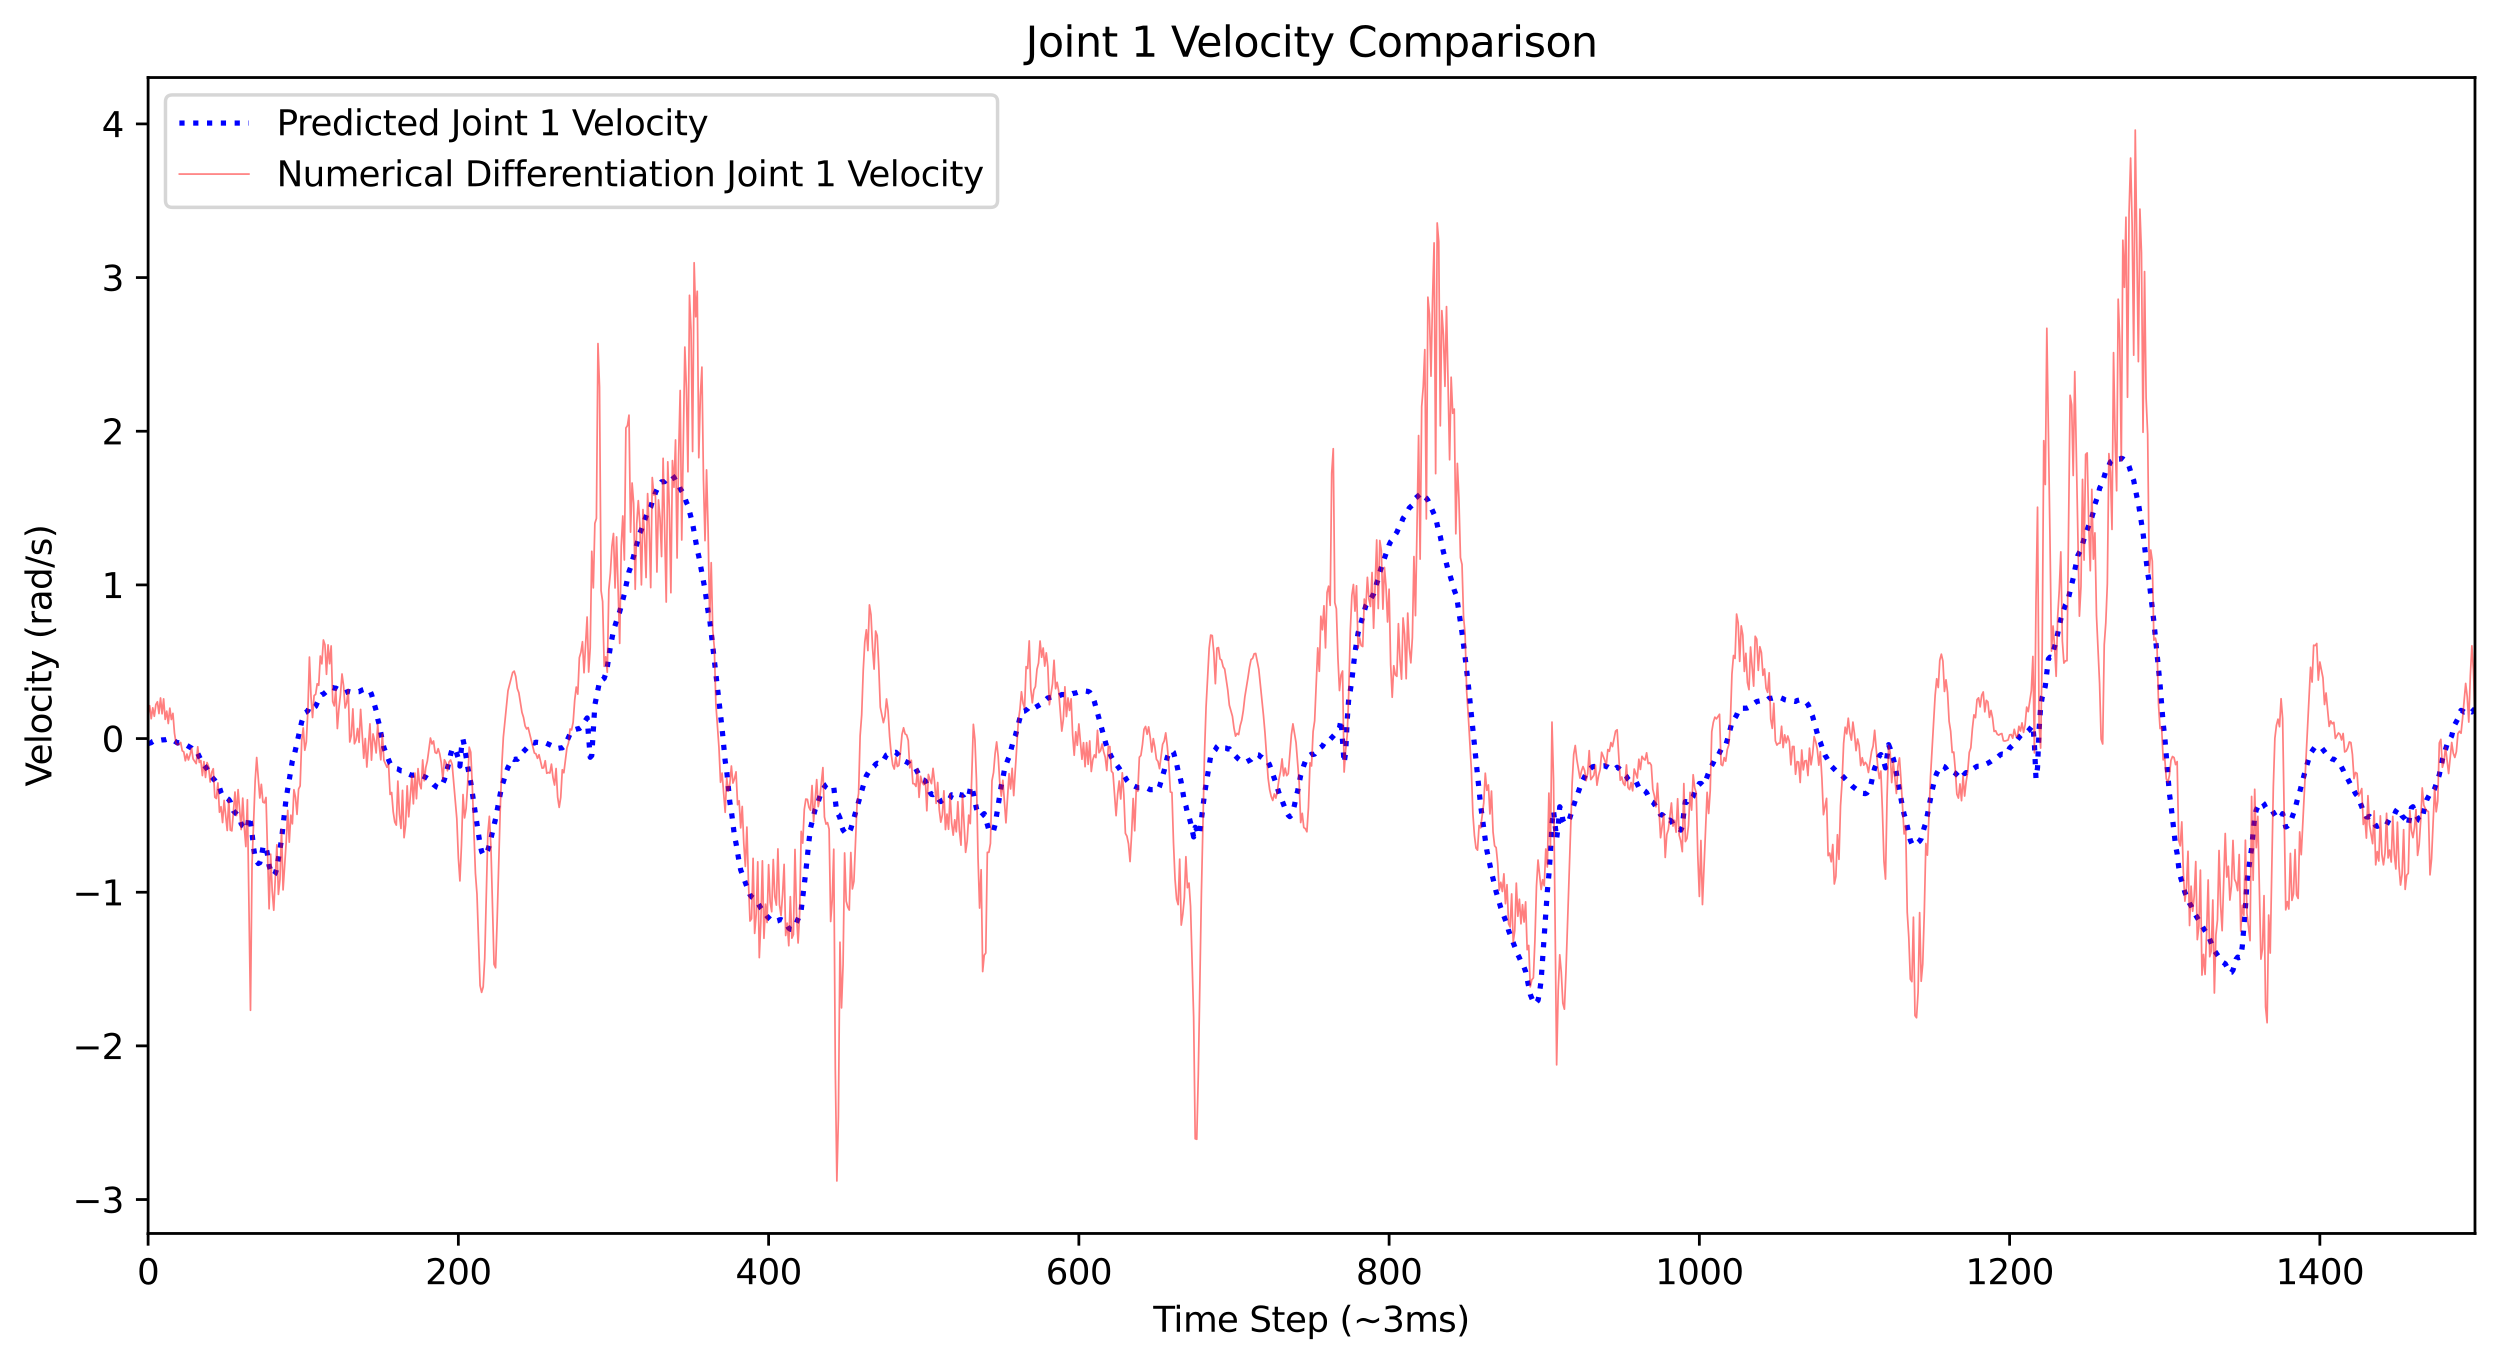 <?xml version="1.0" encoding="utf-8" standalone="no"?>
<!DOCTYPE svg PUBLIC "-//W3C//DTD SVG 1.1//EN"
  "http://www.w3.org/Graphics/SVG/1.1/DTD/svg11.dtd">
<svg xmlns:xlink="http://www.w3.org/1999/xlink" width="719.42pt" height="392.514pt" viewBox="0 0 719.42 392.514" xmlns="http://www.w3.org/2000/svg" version="1.1">
 <defs>
  <style type="text/css">*{stroke-linejoin: round; stroke-linecap: butt}</style>
 </defs>
 <g id="figure_1">
  <g id="patch_1">
   <path d="M 0 392.514 
L 719.42 392.514 
L 719.42 0 
L 0 0 
z
" style="fill: #ffffff"/>
  </g>
  <g id="axes_1">
   <g id="patch_2">
    <path d="M 42.62 354.958 
L 712.22 354.958 
L 712.22 22.318 
L 42.62 22.318 
z
" style="fill: #ffffff"/>
   </g>
   <g id="matplotlib.axis_1">
    <g id="xtick_1">
     <g id="line2d_1">
      <defs>
       <path id="mc7d4a6d334" d="M 0 0 
L 0 3.5 
" style="stroke: #000000; stroke-width: 0.8"/>
      </defs>
      <g>
       <use xlink:href="#mc7d4a6d334" x="42.62" y="354.958" style="stroke: #000000; stroke-width: 0.8"/>
      </g>
     </g>
     <g id="text_1">
      <!-- 0 -->
      <g transform="translate(39.439 369.557) scale(0.1 -0.1)">
       <defs>
        <path id="DejaVuSans-30" d="M 2034 4250 
Q 1547 4250 1301 3770 
Q 1056 3291 1056 2328 
Q 1056 1369 1301 889 
Q 1547 409 2034 409 
Q 2525 409 2770 889 
Q 3016 1369 3016 2328 
Q 3016 3291 2770 3770 
Q 2525 4250 2034 4250 
z
M 2034 4750 
Q 2819 4750 3233 4129 
Q 3647 3509 3647 2328 
Q 3647 1150 3233 529 
Q 2819 -91 2034 -91 
Q 1250 -91 836 529 
Q 422 1150 422 2328 
Q 422 3509 836 4129 
Q 1250 4750 2034 4750 
z
" transform="scale(0.016)"/>
       </defs>
       <use xlink:href="#DejaVuSans-30"/>
      </g>
     </g>
    </g>
    <g id="xtick_2">
     <g id="line2d_2">
      <g>
       <use xlink:href="#mc7d4a6d334" x="131.9" y="354.958" style="stroke: #000000; stroke-width: 0.8"/>
      </g>
     </g>
     <g id="text_2">
      <!-- 200 -->
      <g transform="translate(122.357 369.557) scale(0.1 -0.1)">
       <defs>
        <path id="DejaVuSans-32" d="M 1228 531 
L 3431 531 
L 3431 0 
L 469 0 
L 469 531 
Q 828 903 1448 1529 
Q 2069 2156 2228 2338 
Q 2531 2678 2651 2914 
Q 2772 3150 2772 3378 
Q 2772 3750 2511 3984 
Q 2250 4219 1831 4219 
Q 1534 4219 1204 4116 
Q 875 4013 500 3803 
L 500 4441 
Q 881 4594 1212 4672 
Q 1544 4750 1819 4750 
Q 2544 4750 2975 4387 
Q 3406 4025 3406 3419 
Q 3406 3131 3298 2873 
Q 3191 2616 2906 2266 
Q 2828 2175 2409 1742 
Q 1991 1309 1228 531 
z
" transform="scale(0.016)"/>
       </defs>
       <use xlink:href="#DejaVuSans-32"/>
       <use xlink:href="#DejaVuSans-30" transform="translate(63.623 0)"/>
       <use xlink:href="#DejaVuSans-30" transform="translate(127.246 0)"/>
      </g>
     </g>
    </g>
    <g id="xtick_3">
     <g id="line2d_3">
      <g>
       <use xlink:href="#mc7d4a6d334" x="221.18" y="354.958" style="stroke: #000000; stroke-width: 0.8"/>
      </g>
     </g>
     <g id="text_3">
      <!-- 400 -->
      <g transform="translate(211.637 369.557) scale(0.1 -0.1)">
       <defs>
        <path id="DejaVuSans-34" d="M 2419 4116 
L 825 1625 
L 2419 1625 
L 2419 4116 
z
M 2253 4666 
L 3047 4666 
L 3047 1625 
L 3713 1625 
L 3713 1100 
L 3047 1100 
L 3047 0 
L 2419 0 
L 2419 1100 
L 313 1100 
L 313 1709 
L 2253 4666 
z
" transform="scale(0.016)"/>
       </defs>
       <use xlink:href="#DejaVuSans-34"/>
       <use xlink:href="#DejaVuSans-30" transform="translate(63.623 0)"/>
       <use xlink:href="#DejaVuSans-30" transform="translate(127.246 0)"/>
      </g>
     </g>
    </g>
    <g id="xtick_4">
     <g id="line2d_4">
      <g>
       <use xlink:href="#mc7d4a6d334" x="310.46" y="354.958" style="stroke: #000000; stroke-width: 0.8"/>
      </g>
     </g>
     <g id="text_4">
      <!-- 600 -->
      <g transform="translate(300.917 369.557) scale(0.1 -0.1)">
       <defs>
        <path id="DejaVuSans-36" d="M 2113 2584 
Q 1688 2584 1439 2293 
Q 1191 2003 1191 1497 
Q 1191 994 1439 701 
Q 1688 409 2113 409 
Q 2538 409 2786 701 
Q 3034 994 3034 1497 
Q 3034 2003 2786 2293 
Q 2538 2584 2113 2584 
z
M 3366 4563 
L 3366 3988 
Q 3128 4100 2886 4159 
Q 2644 4219 2406 4219 
Q 1781 4219 1451 3797 
Q 1122 3375 1075 2522 
Q 1259 2794 1537 2939 
Q 1816 3084 2150 3084 
Q 2853 3084 3261 2657 
Q 3669 2231 3669 1497 
Q 3669 778 3244 343 
Q 2819 -91 2113 -91 
Q 1303 -91 875 529 
Q 447 1150 447 2328 
Q 447 3434 972 4092 
Q 1497 4750 2381 4750 
Q 2619 4750 2861 4703 
Q 3103 4656 3366 4563 
z
" transform="scale(0.016)"/>
       </defs>
       <use xlink:href="#DejaVuSans-36"/>
       <use xlink:href="#DejaVuSans-30" transform="translate(63.623 0)"/>
       <use xlink:href="#DejaVuSans-30" transform="translate(127.246 0)"/>
      </g>
     </g>
    </g>
    <g id="xtick_5">
     <g id="line2d_5">
      <g>
       <use xlink:href="#mc7d4a6d334" x="399.74" y="354.958" style="stroke: #000000; stroke-width: 0.8"/>
      </g>
     </g>
     <g id="text_5">
      <!-- 800 -->
      <g transform="translate(390.197 369.557) scale(0.1 -0.1)">
       <defs>
        <path id="DejaVuSans-38" d="M 2034 2216 
Q 1584 2216 1326 1975 
Q 1069 1734 1069 1313 
Q 1069 891 1326 650 
Q 1584 409 2034 409 
Q 2484 409 2743 651 
Q 3003 894 3003 1313 
Q 3003 1734 2745 1975 
Q 2488 2216 2034 2216 
z
M 1403 2484 
Q 997 2584 770 2862 
Q 544 3141 544 3541 
Q 544 4100 942 4425 
Q 1341 4750 2034 4750 
Q 2731 4750 3128 4425 
Q 3525 4100 3525 3541 
Q 3525 3141 3298 2862 
Q 3072 2584 2669 2484 
Q 3125 2378 3379 2068 
Q 3634 1759 3634 1313 
Q 3634 634 3220 271 
Q 2806 -91 2034 -91 
Q 1263 -91 848 271 
Q 434 634 434 1313 
Q 434 1759 690 2068 
Q 947 2378 1403 2484 
z
M 1172 3481 
Q 1172 3119 1398 2916 
Q 1625 2713 2034 2713 
Q 2441 2713 2670 2916 
Q 2900 3119 2900 3481 
Q 2900 3844 2670 4047 
Q 2441 4250 2034 4250 
Q 1625 4250 1398 4047 
Q 1172 3844 1172 3481 
z
" transform="scale(0.016)"/>
       </defs>
       <use xlink:href="#DejaVuSans-38"/>
       <use xlink:href="#DejaVuSans-30" transform="translate(63.623 0)"/>
       <use xlink:href="#DejaVuSans-30" transform="translate(127.246 0)"/>
      </g>
     </g>
    </g>
    <g id="xtick_6">
     <g id="line2d_6">
      <g>
       <use xlink:href="#mc7d4a6d334" x="489.02" y="354.958" style="stroke: #000000; stroke-width: 0.8"/>
      </g>
     </g>
     <g id="text_6">
      <!-- 1000 -->
      <g transform="translate(476.295 369.557) scale(0.1 -0.1)">
       <defs>
        <path id="DejaVuSans-31" d="M 794 531 
L 1825 531 
L 1825 4091 
L 703 3866 
L 703 4441 
L 1819 4666 
L 2450 4666 
L 2450 531 
L 3481 531 
L 3481 0 
L 794 0 
L 794 531 
z
" transform="scale(0.016)"/>
       </defs>
       <use xlink:href="#DejaVuSans-31"/>
       <use xlink:href="#DejaVuSans-30" transform="translate(63.623 0)"/>
       <use xlink:href="#DejaVuSans-30" transform="translate(127.246 0)"/>
       <use xlink:href="#DejaVuSans-30" transform="translate(190.869 0)"/>
      </g>
     </g>
    </g>
    <g id="xtick_7">
     <g id="line2d_7">
      <g>
       <use xlink:href="#mc7d4a6d334" x="578.3" y="354.958" style="stroke: #000000; stroke-width: 0.8"/>
      </g>
     </g>
     <g id="text_7">
      <!-- 1200 -->
      <g transform="translate(565.575 369.557) scale(0.1 -0.1)">
       <use xlink:href="#DejaVuSans-31"/>
       <use xlink:href="#DejaVuSans-32" transform="translate(63.623 0)"/>
       <use xlink:href="#DejaVuSans-30" transform="translate(127.246 0)"/>
       <use xlink:href="#DejaVuSans-30" transform="translate(190.869 0)"/>
      </g>
     </g>
    </g>
    <g id="xtick_8">
     <g id="line2d_8">
      <g>
       <use xlink:href="#mc7d4a6d334" x="667.58" y="354.958" style="stroke: #000000; stroke-width: 0.8"/>
      </g>
     </g>
     <g id="text_8">
      <!-- 1400 -->
      <g transform="translate(654.855 369.557) scale(0.1 -0.1)">
       <use xlink:href="#DejaVuSans-31"/>
       <use xlink:href="#DejaVuSans-34" transform="translate(63.623 0)"/>
       <use xlink:href="#DejaVuSans-30" transform="translate(127.246 0)"/>
       <use xlink:href="#DejaVuSans-30" transform="translate(190.869 0)"/>
      </g>
     </g>
    </g>
    <g id="text_9">
     <!-- Time Step (~3ms) -->
     <g transform="translate(331.876 383.235) scale(0.1 -0.1)">
      <defs>
       <path id="DejaVuSans-54" d="M -19 4666 
L 3928 4666 
L 3928 4134 
L 2272 4134 
L 2272 0 
L 1638 0 
L 1638 4134 
L -19 4134 
L -19 4666 
z
" transform="scale(0.016)"/>
       <path id="DejaVuSans-69" d="M 603 3500 
L 1178 3500 
L 1178 0 
L 603 0 
L 603 3500 
z
M 603 4863 
L 1178 4863 
L 1178 4134 
L 603 4134 
L 603 4863 
z
" transform="scale(0.016)"/>
       <path id="DejaVuSans-6d" d="M 3328 2828 
Q 3544 3216 3844 3400 
Q 4144 3584 4550 3584 
Q 5097 3584 5394 3201 
Q 5691 2819 5691 2113 
L 5691 0 
L 5113 0 
L 5113 2094 
Q 5113 2597 4934 2840 
Q 4756 3084 4391 3084 
Q 3944 3084 3684 2787 
Q 3425 2491 3425 1978 
L 3425 0 
L 2847 0 
L 2847 2094 
Q 2847 2600 2669 2842 
Q 2491 3084 2119 3084 
Q 1678 3084 1418 2786 
Q 1159 2488 1159 1978 
L 1159 0 
L 581 0 
L 581 3500 
L 1159 3500 
L 1159 2956 
Q 1356 3278 1631 3431 
Q 1906 3584 2284 3584 
Q 2666 3584 2933 3390 
Q 3200 3197 3328 2828 
z
" transform="scale(0.016)"/>
       <path id="DejaVuSans-65" d="M 3597 1894 
L 3597 1613 
L 953 1613 
Q 991 1019 1311 708 
Q 1631 397 2203 397 
Q 2534 397 2845 478 
Q 3156 559 3463 722 
L 3463 178 
Q 3153 47 2828 -22 
Q 2503 -91 2169 -91 
Q 1331 -91 842 396 
Q 353 884 353 1716 
Q 353 2575 817 3079 
Q 1281 3584 2069 3584 
Q 2775 3584 3186 3129 
Q 3597 2675 3597 1894 
z
M 3022 2063 
Q 3016 2534 2758 2815 
Q 2500 3097 2075 3097 
Q 1594 3097 1305 2825 
Q 1016 2553 972 2059 
L 3022 2063 
z
" transform="scale(0.016)"/>
       <path id="DejaVuSans-20" transform="scale(0.016)"/>
       <path id="DejaVuSans-53" d="M 3425 4513 
L 3425 3897 
Q 3066 4069 2747 4153 
Q 2428 4238 2131 4238 
Q 1616 4238 1336 4038 
Q 1056 3838 1056 3469 
Q 1056 3159 1242 3001 
Q 1428 2844 1947 2747 
L 2328 2669 
Q 3034 2534 3370 2195 
Q 3706 1856 3706 1288 
Q 3706 609 3251 259 
Q 2797 -91 1919 -91 
Q 1588 -91 1214 -16 
Q 841 59 441 206 
L 441 856 
Q 825 641 1194 531 
Q 1563 422 1919 422 
Q 2459 422 2753 634 
Q 3047 847 3047 1241 
Q 3047 1584 2836 1778 
Q 2625 1972 2144 2069 
L 1759 2144 
Q 1053 2284 737 2584 
Q 422 2884 422 3419 
Q 422 4038 858 4394 
Q 1294 4750 2059 4750 
Q 2388 4750 2728 4690 
Q 3069 4631 3425 4513 
z
" transform="scale(0.016)"/>
       <path id="DejaVuSans-74" d="M 1172 4494 
L 1172 3500 
L 2356 3500 
L 2356 3053 
L 1172 3053 
L 1172 1153 
Q 1172 725 1289 603 
Q 1406 481 1766 481 
L 2356 481 
L 2356 0 
L 1766 0 
Q 1100 0 847 248 
Q 594 497 594 1153 
L 594 3053 
L 172 3053 
L 172 3500 
L 594 3500 
L 594 4494 
L 1172 4494 
z
" transform="scale(0.016)"/>
       <path id="DejaVuSans-70" d="M 1159 525 
L 1159 -1331 
L 581 -1331 
L 581 3500 
L 1159 3500 
L 1159 2969 
Q 1341 3281 1617 3432 
Q 1894 3584 2278 3584 
Q 2916 3584 3314 3078 
Q 3713 2572 3713 1747 
Q 3713 922 3314 415 
Q 2916 -91 2278 -91 
Q 1894 -91 1617 61 
Q 1341 213 1159 525 
z
M 3116 1747 
Q 3116 2381 2855 2742 
Q 2594 3103 2138 3103 
Q 1681 3103 1420 2742 
Q 1159 2381 1159 1747 
Q 1159 1113 1420 752 
Q 1681 391 2138 391 
Q 2594 391 2855 752 
Q 3116 1113 3116 1747 
z
" transform="scale(0.016)"/>
       <path id="DejaVuSans-28" d="M 1984 4856 
Q 1566 4138 1362 3434 
Q 1159 2731 1159 2009 
Q 1159 1288 1364 580 
Q 1569 -128 1984 -844 
L 1484 -844 
Q 1016 -109 783 600 
Q 550 1309 550 2009 
Q 550 2706 781 3412 
Q 1013 4119 1484 4856 
L 1984 4856 
z
" transform="scale(0.016)"/>
       <path id="DejaVuSans-7e" d="M 4684 2553 
L 4684 1997 
Q 4356 1750 4076 1644 
Q 3797 1538 3494 1538 
Q 3150 1538 2694 1722 
Q 2659 1734 2644 1741 
Q 2622 1750 2575 1766 
Q 2091 1959 1797 1959 
Q 1522 1959 1253 1839 
Q 984 1719 678 1459 
L 678 2016 
Q 1006 2263 1286 2370 
Q 1566 2478 1869 2478 
Q 2213 2478 2672 2291 
Q 2703 2278 2719 2272 
Q 2744 2263 2788 2247 
Q 3272 2053 3566 2053 
Q 3834 2053 4098 2172 
Q 4363 2291 4684 2553 
z
" transform="scale(0.016)"/>
       <path id="DejaVuSans-33" d="M 2597 2516 
Q 3050 2419 3304 2112 
Q 3559 1806 3559 1356 
Q 3559 666 3084 287 
Q 2609 -91 1734 -91 
Q 1441 -91 1130 -33 
Q 819 25 488 141 
L 488 750 
Q 750 597 1062 519 
Q 1375 441 1716 441 
Q 2309 441 2620 675 
Q 2931 909 2931 1356 
Q 2931 1769 2642 2001 
Q 2353 2234 1838 2234 
L 1294 2234 
L 1294 2753 
L 1863 2753 
Q 2328 2753 2575 2939 
Q 2822 3125 2822 3475 
Q 2822 3834 2567 4026 
Q 2313 4219 1838 4219 
Q 1578 4219 1281 4162 
Q 984 4106 628 3988 
L 628 4550 
Q 988 4650 1302 4700 
Q 1616 4750 1894 4750 
Q 2613 4750 3031 4423 
Q 3450 4097 3450 3541 
Q 3450 3153 3228 2886 
Q 3006 2619 2597 2516 
z
" transform="scale(0.016)"/>
       <path id="DejaVuSans-73" d="M 2834 3397 
L 2834 2853 
Q 2591 2978 2328 3040 
Q 2066 3103 1784 3103 
Q 1356 3103 1142 2972 
Q 928 2841 928 2578 
Q 928 2378 1081 2264 
Q 1234 2150 1697 2047 
L 1894 2003 
Q 2506 1872 2764 1633 
Q 3022 1394 3022 966 
Q 3022 478 2636 193 
Q 2250 -91 1575 -91 
Q 1294 -91 989 -36 
Q 684 19 347 128 
L 347 722 
Q 666 556 975 473 
Q 1284 391 1588 391 
Q 1994 391 2212 530 
Q 2431 669 2431 922 
Q 2431 1156 2273 1281 
Q 2116 1406 1581 1522 
L 1381 1569 
Q 847 1681 609 1914 
Q 372 2147 372 2553 
Q 372 3047 722 3315 
Q 1072 3584 1716 3584 
Q 2034 3584 2315 3537 
Q 2597 3491 2834 3397 
z
" transform="scale(0.016)"/>
       <path id="DejaVuSans-29" d="M 513 4856 
L 1013 4856 
Q 1481 4119 1714 3412 
Q 1947 2706 1947 2009 
Q 1947 1309 1714 600 
Q 1481 -109 1013 -844 
L 513 -844 
Q 928 -128 1133 580 
Q 1338 1288 1338 2009 
Q 1338 2731 1133 3434 
Q 928 4138 513 4856 
z
" transform="scale(0.016)"/>
      </defs>
      <use xlink:href="#DejaVuSans-54"/>
      <use xlink:href="#DejaVuSans-69" transform="translate(57.959 0)"/>
      <use xlink:href="#DejaVuSans-6d" transform="translate(85.742 0)"/>
      <use xlink:href="#DejaVuSans-65" transform="translate(183.154 0)"/>
      <use xlink:href="#DejaVuSans-20" transform="translate(244.678 0)"/>
      <use xlink:href="#DejaVuSans-53" transform="translate(276.465 0)"/>
      <use xlink:href="#DejaVuSans-74" transform="translate(339.941 0)"/>
      <use xlink:href="#DejaVuSans-65" transform="translate(379.15 0)"/>
      <use xlink:href="#DejaVuSans-70" transform="translate(440.674 0)"/>
      <use xlink:href="#DejaVuSans-20" transform="translate(504.15 0)"/>
      <use xlink:href="#DejaVuSans-28" transform="translate(535.938 0)"/>
      <use xlink:href="#DejaVuSans-7e" transform="translate(574.951 0)"/>
      <use xlink:href="#DejaVuSans-33" transform="translate(658.74 0)"/>
      <use xlink:href="#DejaVuSans-6d" transform="translate(722.363 0)"/>
      <use xlink:href="#DejaVuSans-73" transform="translate(819.775 0)"/>
      <use xlink:href="#DejaVuSans-29" transform="translate(871.875 0)"/>
     </g>
    </g>
   </g>
   <g id="matplotlib.axis_2">
    <g id="ytick_1">
     <g id="line2d_9">
      <defs>
       <path id="m5e7a72b51d" d="M 0 0 
L -3.5 0 
" style="stroke: #000000; stroke-width: 0.8"/>
      </defs>
      <g>
       <use xlink:href="#m5e7a72b51d" x="42.62" y="345.193" style="stroke: #000000; stroke-width: 0.8"/>
      </g>
     </g>
     <g id="text_10">
      <!-- −3 -->
      <g transform="translate(20.878 348.993) scale(0.1 -0.1)">
       <defs>
        <path id="DejaVuSans-2212" d="M 678 2272 
L 4684 2272 
L 4684 1741 
L 678 1741 
L 678 2272 
z
" transform="scale(0.016)"/>
       </defs>
       <use xlink:href="#DejaVuSans-2212"/>
       <use xlink:href="#DejaVuSans-33" transform="translate(83.789 0)"/>
      </g>
     </g>
    </g>
    <g id="ytick_2">
     <g id="line2d_10">
      <g>
       <use xlink:href="#m5e7a72b51d" x="42.62" y="300.973" style="stroke: #000000; stroke-width: 0.8"/>
      </g>
     </g>
     <g id="text_11">
      <!-- −2 -->
      <g transform="translate(20.878 304.773) scale(0.1 -0.1)">
       <use xlink:href="#DejaVuSans-2212"/>
       <use xlink:href="#DejaVuSans-32" transform="translate(83.789 0)"/>
      </g>
     </g>
    </g>
    <g id="ytick_3">
     <g id="line2d_11">
      <g>
       <use xlink:href="#m5e7a72b51d" x="42.62" y="256.754" style="stroke: #000000; stroke-width: 0.8"/>
      </g>
     </g>
     <g id="text_12">
      <!-- −1 -->
      <g transform="translate(20.878 260.553) scale(0.1 -0.1)">
       <use xlink:href="#DejaVuSans-2212"/>
       <use xlink:href="#DejaVuSans-31" transform="translate(83.789 0)"/>
      </g>
     </g>
    </g>
    <g id="ytick_4">
     <g id="line2d_12">
      <g>
       <use xlink:href="#m5e7a72b51d" x="42.62" y="212.534" style="stroke: #000000; stroke-width: 0.8"/>
      </g>
     </g>
     <g id="text_13">
      <!-- 0 -->
      <g transform="translate(29.258 216.333) scale(0.1 -0.1)">
       <use xlink:href="#DejaVuSans-30"/>
      </g>
     </g>
    </g>
    <g id="ytick_5">
     <g id="line2d_13">
      <g>
       <use xlink:href="#m5e7a72b51d" x="42.62" y="168.314" style="stroke: #000000; stroke-width: 0.8"/>
      </g>
     </g>
     <g id="text_14">
      <!-- 1 -->
      <g transform="translate(29.258 172.113) scale(0.1 -0.1)">
       <use xlink:href="#DejaVuSans-31"/>
      </g>
     </g>
    </g>
    <g id="ytick_6">
     <g id="line2d_14">
      <g>
       <use xlink:href="#m5e7a72b51d" x="42.62" y="124.094" style="stroke: #000000; stroke-width: 0.8"/>
      </g>
     </g>
     <g id="text_15">
      <!-- 2 -->
      <g transform="translate(29.258 127.893) scale(0.1 -0.1)">
       <use xlink:href="#DejaVuSans-32"/>
      </g>
     </g>
    </g>
    <g id="ytick_7">
     <g id="line2d_15">
      <g>
       <use xlink:href="#m5e7a72b51d" x="42.62" y="79.874" style="stroke: #000000; stroke-width: 0.8"/>
      </g>
     </g>
     <g id="text_16">
      <!-- 3 -->
      <g transform="translate(29.258 83.673) scale(0.1 -0.1)">
       <use xlink:href="#DejaVuSans-33"/>
      </g>
     </g>
    </g>
    <g id="ytick_8">
     <g id="line2d_16">
      <g>
       <use xlink:href="#m5e7a72b51d" x="42.62" y="35.654" style="stroke: #000000; stroke-width: 0.8"/>
      </g>
     </g>
     <g id="text_17">
      <!-- 4 -->
      <g transform="translate(29.258 39.454) scale(0.1 -0.1)">
       <use xlink:href="#DejaVuSans-34"/>
      </g>
     </g>
    </g>
    <g id="text_18">
     <!-- Velocity (rad/s) -->
     <g transform="translate(14.798 226.327) rotate(-90) scale(0.1 -0.1)">
      <defs>
       <path id="DejaVuSans-56" d="M 1831 0 
L 50 4666 
L 709 4666 
L 2188 738 
L 3669 4666 
L 4325 4666 
L 2547 0 
L 1831 0 
z
" transform="scale(0.016)"/>
       <path id="DejaVuSans-6c" d="M 603 4863 
L 1178 4863 
L 1178 0 
L 603 0 
L 603 4863 
z
" transform="scale(0.016)"/>
       <path id="DejaVuSans-6f" d="M 1959 3097 
Q 1497 3097 1228 2736 
Q 959 2375 959 1747 
Q 959 1119 1226 758 
Q 1494 397 1959 397 
Q 2419 397 2687 759 
Q 2956 1122 2956 1747 
Q 2956 2369 2687 2733 
Q 2419 3097 1959 3097 
z
M 1959 3584 
Q 2709 3584 3137 3096 
Q 3566 2609 3566 1747 
Q 3566 888 3137 398 
Q 2709 -91 1959 -91 
Q 1206 -91 779 398 
Q 353 888 353 1747 
Q 353 2609 779 3096 
Q 1206 3584 1959 3584 
z
" transform="scale(0.016)"/>
       <path id="DejaVuSans-63" d="M 3122 3366 
L 3122 2828 
Q 2878 2963 2633 3030 
Q 2388 3097 2138 3097 
Q 1578 3097 1268 2742 
Q 959 2388 959 1747 
Q 959 1106 1268 751 
Q 1578 397 2138 397 
Q 2388 397 2633 464 
Q 2878 531 3122 666 
L 3122 134 
Q 2881 22 2623 -34 
Q 2366 -91 2075 -91 
Q 1284 -91 818 406 
Q 353 903 353 1747 
Q 353 2603 823 3093 
Q 1294 3584 2113 3584 
Q 2378 3584 2631 3529 
Q 2884 3475 3122 3366 
z
" transform="scale(0.016)"/>
       <path id="DejaVuSans-79" d="M 2059 -325 
Q 1816 -950 1584 -1140 
Q 1353 -1331 966 -1331 
L 506 -1331 
L 506 -850 
L 844 -850 
Q 1081 -850 1212 -737 
Q 1344 -625 1503 -206 
L 1606 56 
L 191 3500 
L 800 3500 
L 1894 763 
L 2988 3500 
L 3597 3500 
L 2059 -325 
z
" transform="scale(0.016)"/>
       <path id="DejaVuSans-72" d="M 2631 2963 
Q 2534 3019 2420 3045 
Q 2306 3072 2169 3072 
Q 1681 3072 1420 2755 
Q 1159 2438 1159 1844 
L 1159 0 
L 581 0 
L 581 3500 
L 1159 3500 
L 1159 2956 
Q 1341 3275 1631 3429 
Q 1922 3584 2338 3584 
Q 2397 3584 2469 3576 
Q 2541 3569 2628 3553 
L 2631 2963 
z
" transform="scale(0.016)"/>
       <path id="DejaVuSans-61" d="M 2194 1759 
Q 1497 1759 1228 1600 
Q 959 1441 959 1056 
Q 959 750 1161 570 
Q 1363 391 1709 391 
Q 2188 391 2477 730 
Q 2766 1069 2766 1631 
L 2766 1759 
L 2194 1759 
z
M 3341 1997 
L 3341 0 
L 2766 0 
L 2766 531 
Q 2569 213 2275 61 
Q 1981 -91 1556 -91 
Q 1019 -91 701 211 
Q 384 513 384 1019 
Q 384 1609 779 1909 
Q 1175 2209 1959 2209 
L 2766 2209 
L 2766 2266 
Q 2766 2663 2505 2880 
Q 2244 3097 1772 3097 
Q 1472 3097 1187 3025 
Q 903 2953 641 2809 
L 641 3341 
Q 956 3463 1253 3523 
Q 1550 3584 1831 3584 
Q 2591 3584 2966 3190 
Q 3341 2797 3341 1997 
z
" transform="scale(0.016)"/>
       <path id="DejaVuSans-64" d="M 2906 2969 
L 2906 4863 
L 3481 4863 
L 3481 0 
L 2906 0 
L 2906 525 
Q 2725 213 2448 61 
Q 2172 -91 1784 -91 
Q 1150 -91 751 415 
Q 353 922 353 1747 
Q 353 2572 751 3078 
Q 1150 3584 1784 3584 
Q 2172 3584 2448 3432 
Q 2725 3281 2906 2969 
z
M 947 1747 
Q 947 1113 1208 752 
Q 1469 391 1925 391 
Q 2381 391 2643 752 
Q 2906 1113 2906 1747 
Q 2906 2381 2643 2742 
Q 2381 3103 1925 3103 
Q 1469 3103 1208 2742 
Q 947 2381 947 1747 
z
" transform="scale(0.016)"/>
       <path id="DejaVuSans-2f" d="M 1625 4666 
L 2156 4666 
L 531 -594 
L 0 -594 
L 1625 4666 
z
" transform="scale(0.016)"/>
      </defs>
      <use xlink:href="#DejaVuSans-56"/>
      <use xlink:href="#DejaVuSans-65" transform="translate(60.658 0)"/>
      <use xlink:href="#DejaVuSans-6c" transform="translate(122.182 0)"/>
      <use xlink:href="#DejaVuSans-6f" transform="translate(149.965 0)"/>
      <use xlink:href="#DejaVuSans-63" transform="translate(211.146 0)"/>
      <use xlink:href="#DejaVuSans-69" transform="translate(266.127 0)"/>
      <use xlink:href="#DejaVuSans-74" transform="translate(293.91 0)"/>
      <use xlink:href="#DejaVuSans-79" transform="translate(333.119 0)"/>
      <use xlink:href="#DejaVuSans-20" transform="translate(392.299 0)"/>
      <use xlink:href="#DejaVuSans-28" transform="translate(424.086 0)"/>
      <use xlink:href="#DejaVuSans-72" transform="translate(463.1 0)"/>
      <use xlink:href="#DejaVuSans-61" transform="translate(504.213 0)"/>
      <use xlink:href="#DejaVuSans-64" transform="translate(565.492 0)"/>
      <use xlink:href="#DejaVuSans-2f" transform="translate(628.969 0)"/>
      <use xlink:href="#DejaVuSans-73" transform="translate(662.66 0)"/>
      <use xlink:href="#DejaVuSans-29" transform="translate(714.76 0)"/>
     </g>
    </g>
   </g>
   <g id="line2d_17">
    <path d="M 42.62 213.984 
L 43.513 213.702 
L 43.96 213.373 
L 44.406 213.228 
L 45.299 213.149 
L 46.638 212.925 
L 47.531 212.881 
L 47.977 212.753 
L 48.424 212.94 
L 49.763 212.961 
L 51.102 213.809 
L 51.548 213.698 
L 51.995 213.737 
L 53.78 214.488 
L 55.12 215.289 
L 56.012 216.476 
L 56.905 216.808 
L 58.244 219.561 
L 59.584 221.254 
L 60.03 222.024 
L 60.476 223.085 
L 61.816 224.57 
L 62.262 225.233 
L 62.708 225.677 
L 63.155 226.594 
L 63.601 228.041 
L 64.048 228.961 
L 64.494 229.55 
L 65.387 229.763 
L 65.833 230.075 
L 66.28 230.784 
L 66.726 232.344 
L 67.172 233.337 
L 68.512 234.688 
L 68.958 235.538 
L 69.404 237.032 
L 69.851 237.673 
L 70.297 238.012 
L 70.744 238.642 
L 71.19 238.351 
L 71.636 234.977 
L 72.083 236.655 
L 72.529 239.791 
L 72.976 244.003 
L 73.422 246.706 
L 73.868 247.851 
L 74.315 248.492 
L 74.761 248.255 
L 75.208 246.69 
L 75.654 243.907 
L 76.1 243.254 
L 76.547 243.739 
L 76.993 246.058 
L 77.44 249.143 
L 78.332 251.779 
L 78.779 251.836 
L 79.225 251.293 
L 79.672 249.854 
L 81.011 241.536 
L 82.35 229.676 
L 83.243 224.386 
L 84.136 218.917 
L 84.582 217.735 
L 86.814 207.727 
L 87.707 205.131 
L 88.153 204.894 
L 88.6 204.506 
L 89.046 203.418 
L 89.492 203.018 
L 90.385 203.545 
L 90.832 203.237 
L 92.171 200.301 
L 92.617 199.877 
L 93.064 199.742 
L 94.849 198.183 
L 95.296 197.856 
L 95.742 197.841 
L 96.188 198.012 
L 96.635 198.024 
L 98.867 199.242 
L 99.313 199.35 
L 100.206 198.972 
L 101.099 199.197 
L 101.545 199.076 
L 103.331 199.036 
L 104.224 198.56 
L 105.116 198.287 
L 106.009 198.457 
L 106.456 198.784 
L 106.902 199.789 
L 108.241 204.475 
L 108.688 206.843 
L 109.134 208.524 
L 110.027 213.25 
L 110.473 215.125 
L 111.366 217.564 
L 112.259 219.701 
L 113.598 220.882 
L 114.044 221.193 
L 114.491 221.279 
L 115.384 221.808 
L 115.83 221.834 
L 116.276 221.971 
L 116.723 222.268 
L 117.169 222.403 
L 117.616 222.754 
L 118.508 223.12 
L 119.401 222.962 
L 120.294 223.084 
L 121.633 223.301 
L 122.526 223.693 
L 123.419 224.25 
L 124.758 225.762 
L 125.651 226.476 
L 126.097 226.641 
L 126.544 226.672 
L 126.99 226.331 
L 127.883 224.357 
L 129.222 219.281 
L 129.668 217.133 
L 130.115 215.626 
L 130.561 215.259 
L 131.008 215.537 
L 131.9 218.276 
L 132.347 220.452 
L 132.793 215.205 
L 133.24 212.758 
L 133.686 215.005 
L 134.579 220.625 
L 135.472 225.18 
L 136.811 234.2 
L 138.15 243.009 
L 138.596 245.027 
L 139.043 245.913 
L 139.489 246.148 
L 139.936 245.516 
L 140.382 244.596 
L 140.828 243.205 
L 142.614 235.571 
L 143.953 228.478 
L 144.4 226.301 
L 144.846 224.981 
L 145.739 222.003 
L 146.185 220.832 
L 146.632 219.977 
L 147.078 218.881 
L 147.524 218.323 
L 147.971 218.562 
L 148.417 218.447 
L 148.864 218.516 
L 149.31 217.981 
L 149.756 216.994 
L 150.203 216.731 
L 151.988 214.866 
L 152.435 214.324 
L 153.328 213.685 
L 153.774 213.821 
L 154.22 213.584 
L 155.113 213.676 
L 156.006 213.916 
L 156.452 213.762 
L 156.899 213.736 
L 159.131 214.738 
L 159.577 215.272 
L 160.024 215.447 
L 161.363 215.227 
L 161.809 215.206 
L 162.256 214.873 
L 162.702 213.904 
L 163.148 213.221 
L 164.041 211.189 
L 164.488 210.443 
L 164.934 210.124 
L 166.273 209.718 
L 166.72 209.662 
L 167.166 209.338 
L 168.952 206.602 
L 169.844 217.921 
L 170.291 217.428 
L 171.184 202.859 
L 172.523 196.176 
L 172.969 195.36 
L 173.416 195.541 
L 173.862 195.204 
L 174.308 193.859 
L 174.755 191.966 
L 175.648 186.129 
L 176.54 181.472 
L 177.433 178.629 
L 177.88 177.062 
L 178.326 176.045 
L 179.665 170.907 
L 180.558 166.561 
L 181.004 164.51 
L 181.451 163.314 
L 184.129 153.355 
L 184.576 152.392 
L 186.361 147.292 
L 186.808 146.71 
L 187.254 145.916 
L 187.7 144.342 
L 188.147 143.37 
L 188.593 141.833 
L 189.486 139.906 
L 190.379 138.656 
L 191.272 138.599 
L 192.164 137.604 
L 192.611 137.513 
L 193.504 136.864 
L 193.95 137.4 
L 194.396 138.292 
L 194.843 138.626 
L 195.289 139.369 
L 195.736 140.639 
L 196.628 141.987 
L 197.521 144.554 
L 197.968 145.462 
L 199.307 150.654 
L 200.646 158.238 
L 201.092 160.115 
L 202.878 169.67 
L 203.771 176.071 
L 204.217 178.172 
L 207.788 209.595 
L 208.681 218.963 
L 209.128 221.903 
L 210.02 230.837 
L 210.467 233.41 
L 211.36 240.588 
L 211.806 242.694 
L 212.699 248.024 
L 213.145 250.322 
L 215.377 256.391 
L 215.824 257.494 
L 216.27 258.071 
L 216.716 258.407 
L 218.056 259.785 
L 218.948 261.336 
L 220.288 263.041 
L 220.734 263.682 
L 221.627 264.554 
L 222.073 265.183 
L 222.52 265.293 
L 223.859 264.978 
L 224.305 264.695 
L 224.752 264.642 
L 225.644 265.041 
L 226.091 265.502 
L 226.984 267.091 
L 227.43 267.404 
L 227.876 267.48 
L 228.769 266.433 
L 230.108 263.416 
L 230.555 261.899 
L 231.894 250.773 
L 232.787 242.117 
L 233.233 238.308 
L 234.572 232.951 
L 235.465 230.707 
L 236.358 227.749 
L 237.697 225.868 
L 238.144 225.567 
L 238.59 225.664 
L 239.929 226.54 
L 240.822 234.062 
L 241.268 234.391 
L 241.715 235.41 
L 242.161 237.7 
L 242.608 238.862 
L 243.5 240.031 
L 243.947 240.036 
L 244.393 239.392 
L 244.84 238.496 
L 248.857 224.561 
L 249.304 223.262 
L 250.196 221.773 
L 250.643 221.191 
L 251.536 220.531 
L 251.982 219.93 
L 252.428 219.639 
L 252.875 219.806 
L 253.321 219.672 
L 253.768 219.351 
L 254.214 218.839 
L 255.107 217.267 
L 256.446 216.659 
L 257.785 216.481 
L 258.678 217.361 
L 259.124 218.004 
L 259.571 218.165 
L 260.464 219.087 
L 261.356 219.496 
L 261.803 220.011 
L 262.696 220.141 
L 263.142 220.482 
L 264.928 223.885 
L 265.374 224.365 
L 265.82 224.474 
L 266.267 224.759 
L 267.16 226.826 
L 267.606 227.981 
L 268.052 228.6 
L 268.499 228.671 
L 268.945 228.39 
L 269.838 229.464 
L 270.284 230.238 
L 270.731 230.66 
L 271.177 230.254 
L 271.624 230.093 
L 272.07 230.088 
L 272.516 230.475 
L 272.963 230.239 
L 273.409 229.659 
L 273.856 228.717 
L 274.302 228.75 
L 274.748 229.245 
L 275.195 229.316 
L 276.088 228.634 
L 276.98 228.852 
L 277.427 228.708 
L 277.873 228.243 
L 278.32 228.471 
L 278.766 229.157 
L 279.212 226.958 
L 279.659 226.201 
L 280.998 232.707 
L 281.444 233.921 
L 281.891 234.736 
L 282.337 234.939 
L 283.23 234.144 
L 284.569 238.841 
L 285.016 239.465 
L 285.462 239.485 
L 285.908 239.012 
L 286.355 237.339 
L 288.14 226.028 
L 288.587 224.067 
L 289.033 221.525 
L 289.926 218.887 
L 290.372 217.843 
L 291.712 212.793 
L 292.158 211.797 
L 293.944 204.927 
L 294.39 204.679 
L 294.836 204.624 
L 295.729 203.988 
L 296.176 203.398 
L 296.622 203.215 
L 297.068 203.302 
L 297.515 203.593 
L 297.961 203.534 
L 299.3 202.763 
L 299.747 202.141 
L 300.193 201.808 
L 300.64 201.62 
L 301.532 200.844 
L 302.425 200.64 
L 303.318 200.4 
L 303.764 200.567 
L 304.211 200.543 
L 305.55 199.861 
L 306.889 199.918 
L 307.782 199.946 
L 308.675 199.566 
L 309.568 199.421 
L 311.353 198.795 
L 311.8 198.789 
L 312.692 198.906 
L 313.139 198.978 
L 313.585 199.209 
L 314.478 200.619 
L 314.924 201.892 
L 318.496 214.975 
L 319.835 217.824 
L 320.728 219.302 
L 322.067 221.094 
L 322.513 221.851 
L 322.96 222.318 
L 324.299 224.585 
L 325.192 225.659 
L 327.424 226.668 
L 329.209 226.646 
L 330.102 226.793 
L 330.995 227.246 
L 331.888 227.222 
L 332.78 227.512 
L 333.227 227.312 
L 333.673 226.342 
L 335.012 221.737 
L 335.905 217.938 
L 336.352 216.786 
L 336.798 216.074 
L 337.244 216.008 
L 337.691 216.476 
L 338.584 219.776 
L 339.03 221.902 
L 339.476 223.198 
L 339.923 225.174 
L 340.816 230.561 
L 341.262 231.903 
L 341.708 233.98 
L 342.155 235.051 
L 342.601 236.71 
L 343.494 240.837 
L 343.94 238.071 
L 344.387 238.611 
L 344.833 240.337 
L 345.28 239.459 
L 346.619 228.517 
L 348.404 217.556 
L 349.297 216.212 
L 349.744 215.733 
L 350.19 214.904 
L 350.636 214.492 
L 351.083 214.538 
L 351.529 214.917 
L 351.976 214.926 
L 352.422 215.256 
L 352.868 215.289 
L 353.315 215.535 
L 353.761 215.472 
L 354.208 216.183 
L 355.1 217.108 
L 356.44 218.462 
L 357.332 219.162 
L 357.779 219.306 
L 358.672 219.26 
L 360.011 218.564 
L 360.457 218.056 
L 360.904 217.727 
L 361.35 217.124 
L 362.243 217.258 
L 362.689 217.738 
L 363.136 217.93 
L 364.028 218.679 
L 364.475 218.706 
L 364.921 219.257 
L 365.368 220.191 
L 367.153 225.309 
L 368.492 229.633 
L 368.939 230.374 
L 369.832 232.702 
L 370.278 233.849 
L 370.724 234.592 
L 371.171 235.001 
L 371.617 234.587 
L 372.064 233.411 
L 372.51 231.695 
L 372.956 229.355 
L 373.403 227.704 
L 374.296 223.112 
L 375.188 220.295 
L 375.635 219.07 
L 376.081 218.19 
L 376.974 217.328 
L 377.42 217.027 
L 377.867 217.123 
L 378.313 216.991 
L 379.206 215.695 
L 380.545 214.705 
L 381.438 213.271 
L 381.884 212.855 
L 382.777 212.781 
L 384.116 211.335 
L 385.456 209.385 
L 385.902 207.142 
L 386.795 219.582 
L 387.241 216.511 
L 387.688 207.112 
L 388.134 200.858 
L 388.58 198.716 
L 389.027 195.67 
L 389.92 187.728 
L 390.812 182.153 
L 393.044 174.318 
L 393.491 173.6 
L 393.937 173.171 
L 395.276 170.926 
L 395.723 169.652 
L 396.169 167.831 
L 396.616 166.668 
L 397.062 164.648 
L 398.848 159.335 
L 399.294 158.31 
L 399.74 156.79 
L 400.187 155.867 
L 400.633 155.351 
L 401.526 153.811 
L 401.972 153.164 
L 402.865 151.095 
L 403.312 150.307 
L 403.758 149.161 
L 404.651 147.944 
L 405.544 146.168 
L 406.436 145.345 
L 406.883 144.083 
L 407.329 143.392 
L 409.115 141.821 
L 409.561 142.343 
L 410.008 143.04 
L 410.454 143.373 
L 410.9 143.97 
L 413.132 148.983 
L 414.025 152.993 
L 414.472 154.399 
L 415.364 158.817 
L 415.811 160.42 
L 416.704 164.032 
L 417.15 165.188 
L 418.043 168.215 
L 418.489 169.809 
L 418.936 170.982 
L 419.382 173.128 
L 420.721 182.059 
L 421.614 189.148 
L 422.507 196.789 
L 426.078 231.785 
L 427.417 241.656 
L 427.864 244.725 
L 429.203 250.995 
L 430.542 256.622 
L 431.881 261.248 
L 433.667 265.979 
L 434.113 267.761 
L 436.792 274.767 
L 437.238 275.632 
L 437.684 276.754 
L 438.577 278.345 
L 439.024 279.569 
L 440.363 286.147 
L 441.256 288.396 
L 441.702 288.929 
L 442.595 287.852 
L 443.041 285.567 
L 443.488 282.087 
L 445.273 256.524 
L 445.72 251.739 
L 446.166 245.571 
L 446.612 236.992 
L 447.059 233.377 
L 447.952 241.325 
L 448.398 237.749 
L 448.844 232.156 
L 449.291 232.989 
L 449.737 235.98 
L 450.184 236.796 
L 450.63 236.897 
L 451.076 236.743 
L 451.523 236.074 
L 452.416 233.194 
L 453.308 230.365 
L 455.094 225.351 
L 456.88 221.779 
L 458.219 220.685 
L 458.665 220.569 
L 460.004 220.57 
L 460.451 220.565 
L 460.897 220.413 
L 461.79 220.367 
L 462.236 220.614 
L 462.683 220.725 
L 464.022 221.528 
L 464.468 221.474 
L 465.361 220.797 
L 465.808 221.06 
L 467.147 222.363 
L 467.593 223.049 
L 468.04 223.449 
L 468.486 224.186 
L 468.932 224.61 
L 469.825 224.624 
L 470.272 224.604 
L 470.718 224.714 
L 471.611 226.607 
L 472.057 227.369 
L 472.504 227.586 
L 472.95 227.349 
L 473.396 227.651 
L 473.843 228.104 
L 474.736 230.08 
L 475.182 230.589 
L 475.628 230.851 
L 476.075 231.389 
L 477.86 234.433 
L 478.307 234.455 
L 478.753 234.817 
L 479.646 236.244 
L 480.092 236.211 
L 480.539 235.991 
L 480.985 236.306 
L 481.432 237.194 
L 481.878 237.724 
L 482.771 238.106 
L 483.217 238.575 
L 483.664 238.879 
L 484.11 237.902 
L 484.556 233.752 
L 485.003 230.665 
L 485.449 230.753 
L 485.896 229.814 
L 486.342 229.548 
L 486.788 229.799 
L 487.235 229.22 
L 487.681 227.816 
L 489.02 225.474 
L 489.467 225.448 
L 489.913 225.902 
L 490.36 225.946 
L 492.145 221.078 
L 493.038 219.491 
L 493.484 218.428 
L 494.377 217.501 
L 495.27 215.683 
L 495.716 215.457 
L 496.163 215.367 
L 496.609 214.44 
L 497.502 211.479 
L 498.395 207.785 
L 498.841 206.987 
L 499.288 206.579 
L 499.734 205.828 
L 500.18 204.664 
L 501.073 203.631 
L 501.52 203.806 
L 502.412 203.804 
L 502.859 203.727 
L 503.305 203.518 
L 504.198 202.602 
L 504.644 202.468 
L 505.537 201.88 
L 507.769 201.404 
L 508.216 201.501 
L 508.662 201.364 
L 509.108 200.96 
L 510.001 200.93 
L 510.894 200.698 
L 512.233 200.714 
L 513.126 201.079 
L 513.572 201.356 
L 515.804 201.836 
L 516.251 201.762 
L 516.697 201.854 
L 517.144 201.584 
L 518.483 201.283 
L 519.822 202.19 
L 520.268 202.741 
L 520.715 203.714 
L 521.161 205.159 
L 521.608 206.134 
L 522.5 209.376 
L 523.393 212.739 
L 523.84 213.582 
L 524.732 216.316 
L 525.179 217.337 
L 525.625 218.029 
L 526.518 219.671 
L 526.964 220.431 
L 528.304 221.801 
L 529.643 222.793 
L 530.536 223.645 
L 531.428 224.619 
L 531.875 225.186 
L 532.768 225.929 
L 533.214 226.395 
L 534.107 227.088 
L 535.446 228.064 
L 535.892 228.291 
L 536.785 228.376 
L 537.232 228.174 
L 538.124 226.783 
L 538.571 225.01 
L 539.017 222.721 
L 539.464 221.054 
L 539.91 220.016 
L 540.356 218.551 
L 540.803 217.514 
L 541.249 217.145 
L 541.696 217.852 
L 542.588 220.975 
L 543.481 214.283 
L 543.928 215.42 
L 544.374 217.232 
L 544.82 218.269 
L 545.267 220.013 
L 547.499 232.358 
L 547.945 234.327 
L 548.392 235.756 
L 549.731 241.791 
L 550.177 242.772 
L 550.624 243.204 
L 551.516 243.091 
L 551.963 242.405 
L 552.409 242.014 
L 552.856 241.321 
L 553.748 238.066 
L 554.195 236.775 
L 555.98 227.554 
L 556.873 223.73 
L 557.32 222.545 
L 557.766 221.739 
L 558.212 220.655 
L 559.105 220.444 
L 559.552 220.632 
L 559.998 221.147 
L 560.444 221.872 
L 560.891 222.013 
L 561.337 221.722 
L 562.676 222.502 
L 563.569 223.4 
L 564.016 223.427 
L 564.462 223.138 
L 564.908 222.051 
L 565.355 222.626 
L 565.801 222.321 
L 566.248 222.429 
L 566.694 222.276 
L 567.14 221.962 
L 567.587 221.804 
L 568.033 221.085 
L 568.926 220.524 
L 569.819 220.48 
L 570.265 220.462 
L 572.051 219.626 
L 572.944 219.082 
L 573.39 218.766 
L 574.283 218.429 
L 575.622 217.197 
L 576.068 217.009 
L 576.961 217.113 
L 577.408 216.897 
L 577.854 216.235 
L 578.3 215.271 
L 579.193 214.433 
L 580.086 213.1 
L 580.532 212.838 
L 581.425 211.704 
L 581.872 211.269 
L 582.764 211.115 
L 583.657 210.359 
L 584.996 208.709 
L 585.443 214.222 
L 585.889 224.012 
L 586.336 220.899 
L 586.782 209.848 
L 587.228 203.575 
L 587.675 200.686 
L 588.121 199.34 
L 588.568 197.464 
L 589.46 189.627 
L 589.907 189.113 
L 590.353 189.212 
L 591.692 184.461 
L 593.032 178.138 
L 594.371 174.054 
L 594.817 173.359 
L 595.264 171.98 
L 596.603 166.35 
L 597.496 161.931 
L 597.942 159.849 
L 598.835 158.128 
L 599.728 155.059 
L 600.62 152.426 
L 601.96 148.85 
L 602.406 147.309 
L 602.852 145.131 
L 603.745 142.512 
L 604.192 140.547 
L 605.084 138.619 
L 605.977 135.598 
L 606.424 134.94 
L 607.316 132.928 
L 608.656 131.915 
L 609.102 131.789 
L 609.548 132.12 
L 609.995 132.11 
L 610.441 131.88 
L 610.888 132.021 
L 612.227 133.105 
L 612.673 134.224 
L 613.566 137.052 
L 614.012 138.269 
L 614.905 142.895 
L 615.352 144.752 
L 616.691 153.358 
L 618.03 164.9 
L 618.476 167.491 
L 619.816 178.889 
L 621.601 197.057 
L 622.494 208.261 
L 622.94 211.958 
L 624.28 228.328 
L 624.726 231.571 
L 626.065 243.417 
L 626.512 245.65 
L 626.958 249.518 
L 627.404 252.13 
L 628.297 255.099 
L 628.744 256.778 
L 630.083 259.96 
L 630.529 260.66 
L 631.422 262.666 
L 633.208 265.561 
L 634.1 267.167 
L 635.44 269.184 
L 637.225 273.548 
L 639.457 276.761 
L 640.35 277.344 
L 641.689 279.856 
L 642.136 279.81 
L 642.582 279.154 
L 643.475 276.033 
L 643.921 275.424 
L 644.368 275.565 
L 644.814 275.446 
L 645.26 272.337 
L 646.153 261.324 
L 646.6 253.813 
L 647.492 247.123 
L 647.939 244.15 
L 648.832 234.903 
L 649.278 233.13 
L 650.171 231.255 
L 650.617 230.862 
L 651.064 230.868 
L 651.51 231.367 
L 651.956 232.304 
L 652.403 232.813 
L 652.849 233.093 
L 653.742 233.06 
L 655.081 235.255 
L 655.528 235.456 
L 655.974 235.512 
L 656.42 235.016 
L 656.867 234.139 
L 657.76 237.97 
L 658.206 237.755 
L 658.652 237.271 
L 659.099 236.577 
L 660.438 232.798 
L 661.331 229.194 
L 661.777 227.931 
L 663.563 221.06 
L 664.902 216.785 
L 665.795 215.492 
L 666.241 214.89 
L 667.58 214.999 
L 668.027 215.109 
L 669.366 216.861 
L 669.812 217.613 
L 670.259 218.046 
L 670.705 218.14 
L 671.152 218.451 
L 671.598 218.479 
L 672.491 219.131 
L 672.937 219.724 
L 673.384 219.921 
L 674.276 221.629 
L 674.723 222.766 
L 675.169 223.315 
L 676.508 225.899 
L 676.955 226.611 
L 677.848 228.393 
L 678.294 228.924 
L 679.633 232.136 
L 680.08 233.449 
L 680.972 235.072 
L 681.419 235.134 
L 681.865 234.92 
L 682.312 235.361 
L 682.758 236.285 
L 683.651 237.6 
L 684.097 237.795 
L 684.99 237.457 
L 685.436 237.441 
L 685.883 237.703 
L 686.329 237.655 
L 686.776 237.317 
L 687.668 235.546 
L 688.115 234.991 
L 689.008 234.494 
L 689.454 233.429 
L 689.9 232.836 
L 690.347 232.838 
L 691.24 234.817 
L 692.132 235.668 
L 693.025 237.367 
L 693.918 232.482 
L 694.364 232.151 
L 694.811 233.83 
L 696.15 236.028 
L 696.596 236.2 
L 697.043 235.376 
L 697.936 231.436 
L 698.382 230.092 
L 699.275 228.419 
L 699.721 228.457 
L 700.614 226.935 
L 701.953 222.96 
L 702.846 218.519 
L 704.185 214.217 
L 705.524 211.764 
L 705.971 209.863 
L 706.417 208.499 
L 707.31 206.824 
L 707.756 205.142 
L 708.203 204.427 
L 708.649 204.588 
L 709.096 204.91 
L 709.542 204.849 
L 709.988 204.436 
L 710.435 204.302 
L 710.881 204.67 
L 711.328 204.879 
L 712.22 203.918 
L 712.667 203.021 
L 712.667 203.021 
" clip-path="url(#p94603d0784)" style="fill: none; stroke-dasharray: 1.5,2.475; stroke-dashoffset: 0; stroke: #0000ff; stroke-width: 1.5"/>
   </g>
   <g id="line2d_18">
    <path d="M 42.62 205.317 
L 43.067 203.079 
L 43.513 206.82 
L 43.96 203.696 
L 44.406 206.116 
L 44.852 202.748 
L 45.299 201.952 
L 45.745 205.335 
L 46.192 200.86 
L 46.638 205.396 
L 47.084 201.118 
L 47.531 207.004 
L 47.977 204.659 
L 48.424 208.203 
L 48.87 203.79 
L 49.316 207.043 
L 49.763 205.289 
L 50.209 210.96 
L 50.656 213.878 
L 51.102 214.38 
L 51.995 213.662 
L 52.441 216.055 
L 52.888 216.368 
L 53.334 218.92 
L 53.78 216.993 
L 54.227 218.687 
L 54.673 217.227 
L 55.12 215.283 
L 55.566 218.386 
L 56.459 219.744 
L 56.905 214.907 
L 57.352 219.398 
L 57.798 218.861 
L 58.244 223.183 
L 58.691 219.177 
L 59.137 223.707 
L 59.584 219.449 
L 60.03 220.647 
L 60.476 225.027 
L 60.923 222.256 
L 61.369 221.217 
L 61.816 229.42 
L 62.262 229.792 
L 62.708 225.322 
L 63.155 233.722 
L 63.601 232.145 
L 64.048 236.701 
L 64.494 230.341 
L 65.387 238.981 
L 65.833 230.078 
L 66.28 238.857 
L 66.726 239.105 
L 67.619 227.929 
L 68.065 234.674 
L 68.512 227.24 
L 69.404 238.71 
L 69.851 229.689 
L 70.297 238.107 
L 70.744 243.612 
L 71.19 230.158 
L 72.083 290.724 
L 72.529 248.614 
L 73.422 224.745 
L 73.868 217.995 
L 74.761 229.622 
L 75.208 225.716 
L 75.654 230.814 
L 76.1 231.04 
L 76.547 229.484 
L 77.44 261.509 
L 77.886 245.806 
L 78.332 256.365 
L 78.779 261.926 
L 79.672 243.121 
L 80.118 257.37 
L 80.564 253.043 
L 81.011 238.696 
L 81.457 256.072 
L 82.35 242.461 
L 82.796 233.224 
L 83.243 242.349 
L 83.689 234.598 
L 84.136 237.074 
L 84.582 227.253 
L 85.028 229.417 
L 85.475 234.341 
L 85.921 227.062 
L 86.368 226.174 
L 86.814 213.213 
L 87.26 209.486 
L 87.707 215.891 
L 88.153 213.488 
L 88.6 204.375 
L 89.046 189.092 
L 89.492 200.422 
L 89.939 206.476 
L 90.385 200.162 
L 90.832 199.813 
L 91.278 196.765 
L 91.724 197.208 
L 92.171 188.793 
L 92.617 191.03 
L 93.064 184.169 
L 93.51 185.564 
L 93.956 194.042 
L 94.403 185.577 
L 94.849 190.997 
L 95.296 185.884 
L 95.742 201.902 
L 96.188 203.136 
L 96.635 198.371 
L 97.081 209.645 
L 97.528 203.918 
L 97.974 199.821 
L 98.42 193.954 
L 98.867 197.309 
L 99.313 203.728 
L 99.76 202.297 
L 100.206 198.394 
L 100.652 213.52 
L 101.099 211.621 
L 101.545 204 
L 101.992 214.037 
L 102.438 212.991 
L 102.884 209.653 
L 103.331 213.621 
L 103.777 204.15 
L 104.67 218.185 
L 105.116 212.541 
L 105.563 220.723 
L 106.456 208.308 
L 106.902 218.745 
L 107.348 211.215 
L 107.795 213.168 
L 108.241 216.661 
L 108.688 208.423 
L 109.134 214.468 
L 109.58 218.641 
L 110.027 211.234 
L 110.473 218.783 
L 111.366 220.806 
L 111.812 219.968 
L 112.259 228.612 
L 112.705 228.06 
L 113.152 233.611 
L 113.598 236.547 
L 114.044 237.44 
L 114.491 224.782 
L 114.937 234.277 
L 115.384 238.401 
L 115.83 227.454 
L 116.276 241.051 
L 116.723 237.358 
L 117.169 226.154 
L 117.616 235.04 
L 118.508 223.408 
L 118.955 231.321 
L 119.401 222.48 
L 119.848 229.846 
L 120.294 221.189 
L 120.74 225.526 
L 121.187 226.977 
L 121.633 218.685 
L 122.08 224.675 
L 122.526 220.852 
L 122.972 219.024 
L 123.865 212.388 
L 124.312 214.083 
L 124.758 213.239 
L 125.204 216.541 
L 125.651 216.788 
L 126.097 215.443 
L 126.544 216.962 
L 126.99 219.566 
L 127.436 224.224 
L 127.883 218.637 
L 128.329 219.466 
L 128.776 221.789 
L 129.222 219.262 
L 129.668 218.7 
L 130.115 219.997 
L 131.454 235.563 
L 131.9 246.836 
L 132.347 253.491 
L 132.793 243.263 
L 133.24 228.653 
L 133.686 235.361 
L 134.132 232.619 
L 134.579 225.544 
L 135.025 215.022 
L 135.472 216.456 
L 135.918 226.399 
L 136.811 251.29 
L 137.257 257.271 
L 138.15 283.606 
L 138.596 285.567 
L 139.043 284.003 
L 139.489 275.747 
L 140.382 239.873 
L 140.828 234.917 
L 141.275 243.794 
L 142.168 277.486 
L 142.614 278.501 
L 143.06 264.904 
L 143.953 232.938 
L 144.4 220.341 
L 144.846 212.129 
L 146.185 198.751 
L 147.524 193.524 
L 147.971 193.127 
L 148.417 194.696 
L 148.864 198.128 
L 149.31 199.354 
L 150.203 204.987 
L 150.649 206.437 
L 151.096 208.867 
L 151.542 209.774 
L 151.988 209.371 
L 153.774 216.694 
L 154.22 216.915 
L 154.667 218.223 
L 155.113 217.185 
L 156.006 221.051 
L 156.452 220.946 
L 156.899 218.919 
L 157.345 222.523 
L 157.792 222.302 
L 158.238 222.441 
L 158.684 219.896 
L 159.131 223.758 
L 159.577 225.906 
L 160.024 221.165 
L 160.47 229.387 
L 160.916 232.337 
L 161.363 229.458 
L 161.809 221.519 
L 162.256 222.371 
L 163.148 215.192 
L 163.595 213.816 
L 164.041 209.776 
L 164.488 210.066 
L 164.934 207.811 
L 165.38 201.507 
L 165.827 197.717 
L 166.273 199.746 
L 166.72 189.275 
L 167.166 187.709 
L 167.612 184.671 
L 168.059 193.586 
L 168.952 177.565 
L 169.398 193.383 
L 169.844 186.421 
L 170.291 158.653 
L 170.737 169.159 
L 171.184 150.613 
L 171.63 149.176 
L 172.076 98.877 
L 172.523 111.361 
L 172.969 169.981 
L 173.416 173.121 
L 173.862 191.741 
L 174.308 189.01 
L 174.755 193.454 
L 175.201 169.672 
L 175.648 164.929 
L 176.094 157.214 
L 176.54 153.523 
L 176.987 169.191 
L 177.433 154.513 
L 178.326 185.139 
L 178.772 157.088 
L 179.219 148.49 
L 179.665 161.128 
L 180.112 123.155 
L 180.558 122.465 
L 181.004 119.472 
L 181.451 153.13 
L 181.897 139.001 
L 182.344 144.871 
L 182.79 169.565 
L 183.236 150.666 
L 183.683 144.078 
L 184.129 150.759 
L 184.576 168.295 
L 185.022 146.64 
L 185.468 153.827 
L 185.915 166.19 
L 186.361 142.058 
L 186.808 151.481 
L 187.254 169.088 
L 187.7 137.432 
L 188.147 142.44 
L 188.593 141.714 
L 189.04 164.602 
L 189.486 143.88 
L 189.932 149.085 
L 190.379 160.154 
L 190.825 131.897 
L 191.718 173.239 
L 192.164 132.91 
L 192.611 146.336 
L 193.057 170.564 
L 193.504 132.546 
L 193.95 140.224 
L 194.396 126.605 
L 194.843 160.57 
L 195.289 130.942 
L 195.736 112.384 
L 196.182 155.389 
L 197.075 99.88 
L 197.521 111.654 
L 197.968 135.751 
L 198.414 84.986 
L 198.86 95.008 
L 199.307 129.921 
L 199.753 75.621 
L 200.2 91.152 
L 200.646 83.821 
L 201.092 131.706 
L 201.539 113.948 
L 201.985 105.652 
L 202.432 137.895 
L 202.878 155.58 
L 203.324 135.23 
L 203.771 152.515 
L 204.217 178.629 
L 204.664 161.934 
L 205.11 181.357 
L 205.556 186.373 
L 206.003 202.582 
L 206.896 215.175 
L 207.342 225.11 
L 207.788 222.465 
L 208.681 233.758 
L 209.128 223.9 
L 209.574 227.628 
L 210.02 225.626 
L 210.467 220.438 
L 210.913 225.338 
L 211.36 224.108 
L 211.806 222.109 
L 212.252 231.553 
L 212.699 230.448 
L 213.145 238.228 
L 213.592 232.08 
L 214.038 242.754 
L 214.484 249.318 
L 214.931 238.015 
L 215.377 253.68 
L 215.824 265.047 
L 216.27 264.373 
L 216.716 247.016 
L 217.163 268.592 
L 217.609 263.126 
L 218.056 248.013 
L 218.502 275.568 
L 218.948 265.071 
L 219.395 247.733 
L 219.841 270.002 
L 220.288 260.202 
L 220.734 265.459 
L 221.18 248.834 
L 221.627 259.619 
L 222.073 262.36 
L 222.52 247.347 
L 222.966 258.016 
L 223.412 260.457 
L 223.859 244.296 
L 224.305 260.31 
L 224.752 263.475 
L 225.198 257.483 
L 225.644 248.75 
L 226.091 269.2 
L 226.537 265.656 
L 226.984 272.141 
L 227.43 258.039 
L 227.876 269.967 
L 228.323 268.91 
L 228.769 244.454 
L 229.216 263.2 
L 229.662 271.348 
L 230.108 262.94 
L 230.555 239.252 
L 231.001 242.624 
L 231.448 232.957 
L 231.894 229.948 
L 232.34 230.037 
L 232.787 232.297 
L 233.233 233.165 
L 233.68 226.058 
L 234.126 236.43 
L 235.019 224.359 
L 235.465 232.124 
L 235.912 229.628 
L 236.804 220.899 
L 237.251 235.1 
L 237.697 237.153 
L 238.144 236.741 
L 238.59 238.61 
L 239.036 265.171 
L 239.483 259.003 
L 239.929 244.379 
L 240.376 307.875 
L 240.822 339.838 
L 241.268 321.425 
L 241.715 271.143 
L 242.161 290.034 
L 242.608 277.599 
L 243.054 245.462 
L 243.5 259.303 
L 243.947 261.012 
L 244.393 261.886 
L 244.84 245.336 
L 245.286 255.8 
L 245.732 253.609 
L 246.625 231.427 
L 247.072 228.304 
L 247.518 211.723 
L 247.964 205.749 
L 248.411 192.895 
L 248.857 184.743 
L 249.304 181.24 
L 249.75 187.206 
L 250.196 174.084 
L 250.643 176.915 
L 251.089 186.315 
L 251.536 192.537 
L 251.982 181.594 
L 252.428 182.925 
L 252.875 191.691 
L 253.321 203.472 
L 254.214 207.955 
L 254.66 206.067 
L 255.107 201.14 
L 255.553 204.525 
L 256 211.889 
L 256.446 216.823 
L 256.892 220.133 
L 257.339 221.306 
L 257.785 217.882 
L 258.232 220.576 
L 258.678 220.245 
L 259.124 216.321 
L 259.571 211.317 
L 260.017 209.438 
L 260.464 211.187 
L 260.91 211.496 
L 261.356 213.065 
L 261.803 220.961 
L 262.249 218.796 
L 262.696 225.501 
L 263.142 225.562 
L 263.588 226.305 
L 264.035 221.249 
L 264.481 229.451 
L 264.928 223.388 
L 265.374 225.178 
L 265.82 225.83 
L 266.267 224.066 
L 266.713 233.302 
L 267.16 222.871 
L 267.606 224.401 
L 268.052 225.505 
L 268.499 221.123 
L 268.945 225.091 
L 269.392 231.179 
L 269.838 225.191 
L 270.284 232.986 
L 270.731 236.584 
L 271.177 234.522 
L 271.624 227.581 
L 272.07 238.716 
L 272.516 234.281 
L 272.963 238.614 
L 273.409 228.495 
L 273.856 236.83 
L 274.302 240.322 
L 274.748 235.923 
L 275.195 239.356 
L 275.641 230.724 
L 276.088 239.006 
L 276.534 243.213 
L 276.98 228.87 
L 277.873 245.27 
L 278.32 242.062 
L 278.766 234.579 
L 279.212 237.01 
L 280.105 208.45 
L 280.552 212.836 
L 280.998 224.481 
L 281.444 246.815 
L 281.891 261.3 
L 282.337 250.291 
L 282.784 279.58 
L 283.23 274.882 
L 283.676 274.251 
L 284.123 245.274 
L 284.569 245.267 
L 285.016 242.705 
L 285.462 224.661 
L 285.908 222.324 
L 286.355 216.862 
L 286.801 213.505 
L 287.248 217.719 
L 287.694 225.092 
L 288.14 229.084 
L 288.587 224.548 
L 289.48 236.774 
L 290.372 222.635 
L 290.819 227.029 
L 291.265 221.112 
L 291.712 228.944 
L 293.051 207.457 
L 293.497 204.175 
L 293.944 199.076 
L 294.39 202.351 
L 294.836 203.817 
L 295.283 191.846 
L 295.729 192.369 
L 296.176 184.444 
L 296.622 198.257 
L 297.068 202.236 
L 297.515 198.535 
L 297.961 197.56 
L 298.408 192.604 
L 298.854 190.793 
L 299.3 184.479 
L 299.747 189.136 
L 300.193 186.481 
L 300.64 191.675 
L 301.086 187.879 
L 301.532 191.842 
L 301.979 202.782 
L 302.872 196.769 
L 303.318 190.013 
L 303.764 198.175 
L 304.211 196.35 
L 304.657 198.914 
L 305.55 210.385 
L 305.996 207.012 
L 306.443 197.644 
L 306.889 206.194 
L 307.336 200.854 
L 307.782 204.429 
L 308.228 201.11 
L 308.675 211.471 
L 309.121 217.331 
L 309.568 210.598 
L 310.014 214.467 
L 310.46 208.343 
L 311.353 218.484 
L 311.8 213.725 
L 312.246 220.625 
L 312.692 213.708 
L 313.139 219.943 
L 313.585 213.22 
L 314.032 222.008 
L 314.478 218.632 
L 314.924 217.234 
L 315.371 218.017 
L 315.817 210.167 
L 316.264 216.615 
L 316.71 216.001 
L 317.156 214.088 
L 317.603 216.3 
L 318.049 217.93 
L 318.496 221.719 
L 318.942 214.782 
L 319.388 214.839 
L 319.835 221.913 
L 320.281 222.482 
L 321.174 234.715 
L 321.62 228.555 
L 322.067 224.761 
L 322.513 229.92 
L 322.96 222.392 
L 323.406 228.744 
L 323.852 239.809 
L 324.299 240.652 
L 324.745 242.841 
L 325.192 247.92 
L 325.638 240.111 
L 326.084 229.796 
L 326.531 239.068 
L 326.977 226.994 
L 327.424 227.714 
L 327.87 217.899 
L 328.316 217.394 
L 328.763 214.278 
L 329.209 209.869 
L 329.656 209.051 
L 330.102 211.301 
L 330.548 209.186 
L 330.995 212.16 
L 331.441 216.388 
L 331.888 212.563 
L 332.334 215.003 
L 332.78 218.503 
L 333.227 219.119 
L 333.673 221.184 
L 334.566 214.191 
L 335.012 213.252 
L 335.459 210.9 
L 335.905 214.731 
L 336.352 220.019 
L 336.798 227.923 
L 337.244 228.05 
L 337.691 242.478 
L 338.137 252.994 
L 338.584 258.707 
L 339.03 260.321 
L 339.476 247.249 
L 339.923 266.205 
L 340.369 263.092 
L 340.816 258.334 
L 341.262 246.544 
L 341.708 255.444 
L 342.155 254.131 
L 342.601 260.835 
L 343.494 292.757 
L 343.94 327.698 
L 344.387 327.85 
L 344.833 309.234 
L 345.726 256.991 
L 346.619 216.815 
L 347.065 203.452 
L 347.958 186.496 
L 348.404 182.76 
L 348.851 182.898 
L 349.297 187.809 
L 349.744 196.736 
L 350.19 186.526 
L 350.636 186.353 
L 351.083 189.632 
L 351.529 189.965 
L 351.976 191.868 
L 352.422 192.531 
L 353.315 198.597 
L 353.761 202.914 
L 354.654 206.119 
L 355.1 209.525 
L 355.547 211.832 
L 355.993 211.043 
L 356.44 211.403 
L 356.886 208.848 
L 357.332 207.258 
L 357.779 204.486 
L 358.225 200.522 
L 359.118 195.056 
L 359.564 192.02 
L 360.011 189.786 
L 360.457 189.481 
L 360.904 188.146 
L 361.35 188.042 
L 362.243 192.61 
L 363.582 205.835 
L 364.028 210.979 
L 364.921 223.911 
L 365.368 227.245 
L 365.814 229.216 
L 366.26 230.348 
L 366.707 228.477 
L 367.153 229.673 
L 367.6 227.582 
L 368.046 224.192 
L 368.492 221.982 
L 368.939 218.398 
L 369.385 223.261 
L 369.832 221.046 
L 370.278 223.205 
L 370.724 222.626 
L 371.617 211.434 
L 372.064 208.308 
L 372.956 213.701 
L 373.849 225.11 
L 374.296 236.699 
L 374.742 234.052 
L 375.188 238.133 
L 375.635 238.458 
L 376.081 239.361 
L 376.528 232.374 
L 376.974 219.513 
L 377.42 220.417 
L 377.867 210.504 
L 378.313 207.443 
L 379.206 186.453 
L 379.652 193.175 
L 380.099 177.339 
L 380.545 181.226 
L 380.992 174.336 
L 381.438 186.433 
L 381.884 170.484 
L 382.331 168.688 
L 382.777 174.2 
L 383.224 136.158 
L 383.67 129.126 
L 384.116 173.407 
L 384.563 175.206 
L 385.009 189.237 
L 385.456 198.713 
L 385.902 194.255 
L 386.348 193.095 
L 386.795 222.159 
L 387.241 215.75 
L 387.688 211.514 
L 388.134 199.034 
L 388.58 181.485 
L 389.027 171.299 
L 389.473 168.207 
L 389.92 175.849 
L 390.366 168.582 
L 390.812 186.509 
L 391.259 183.591 
L 391.705 185.778 
L 392.152 186.054 
L 392.598 172.406 
L 393.044 174.873 
L 393.491 166.146 
L 393.937 172.441 
L 394.384 174.515 
L 394.83 164.757 
L 395.276 180.773 
L 396.169 155.393 
L 396.616 175.109 
L 397.062 155.552 
L 397.508 158.471 
L 397.955 175.286 
L 398.401 163.298 
L 398.848 168.678 
L 399.294 178.975 
L 399.74 169.555 
L 400.187 191.252 
L 400.633 200.644 
L 401.08 191.582 
L 401.526 194.184 
L 401.972 194.63 
L 402.419 179.48 
L 402.865 189.667 
L 403.312 195.433 
L 403.758 177.835 
L 404.204 182.564 
L 404.651 195.306 
L 405.097 176.439 
L 405.544 186.367 
L 405.99 190.743 
L 406.436 183.502 
L 406.883 160.166 
L 407.329 177.153 
L 408.222 125.346 
L 408.668 160.888 
L 409.115 117.02 
L 409.561 111.287 
L 410.008 100.616 
L 410.454 149.323 
L 410.9 85.524 
L 411.347 90.403 
L 411.793 108.244 
L 412.24 86.095 
L 412.686 69.901 
L 413.132 136.301 
L 413.579 64.17 
L 414.025 69.553 
L 414.472 122.539 
L 414.918 89.399 
L 415.364 96.377 
L 415.811 111.168 
L 416.257 88.236 
L 417.15 132.302 
L 417.596 108.56 
L 418.043 118.927 
L 418.489 117.714 
L 418.936 153.603 
L 419.382 133.366 
L 419.828 143.452 
L 420.275 160.474 
L 420.721 162.431 
L 421.168 177.65 
L 421.614 182.478 
L 422.06 199.053 
L 422.507 205.584 
L 423.4 221.29 
L 423.846 234.153 
L 424.292 240.39 
L 424.739 244.043 
L 425.185 244.648 
L 425.632 237.547 
L 426.078 238.223 
L 426.971 231.108 
L 427.417 222.507 
L 427.864 227.428 
L 428.31 225.874 
L 428.756 234.219 
L 429.203 227.658 
L 429.649 239.388 
L 430.096 243.396 
L 430.542 243.926 
L 430.988 248.49 
L 431.435 256.169 
L 431.881 253.895 
L 432.328 256.545 
L 432.774 251.471 
L 433.22 260.045 
L 433.667 254.589 
L 434.113 265.84 
L 434.56 266.778 
L 435.006 257.252 
L 435.452 271.117 
L 435.899 267.827 
L 436.345 254.146 
L 436.792 263.665 
L 437.238 258.783 
L 437.684 265.838 
L 438.131 260.34 
L 438.577 265.328 
L 439.024 259.533 
L 439.47 273.286 
L 439.916 272.067 
L 440.363 283.966 
L 440.809 281.941 
L 441.256 281.393 
L 441.702 270.523 
L 442.148 255.007 
L 442.595 247.501 
L 443.488 255.989 
L 443.934 253.148 
L 444.38 254.88 
L 444.827 244.319 
L 445.273 249.488 
L 445.72 228.236 
L 446.166 243.641 
L 446.612 207.797 
L 447.059 224.457 
L 447.952 306.424 
L 448.398 285.072 
L 448.844 274.767 
L 449.291 279.855 
L 449.737 288.689 
L 450.184 290.401 
L 450.63 279.672 
L 452.416 225.231 
L 452.862 217.075 
L 453.308 214.538 
L 453.755 218.518 
L 454.648 223.894 
L 455.094 221.877 
L 455.54 220.59 
L 455.987 221.699 
L 456.433 224.647 
L 456.88 222.608 
L 457.326 216.016 
L 457.772 224.353 
L 458.665 223.081 
L 459.112 220.179 
L 459.558 225.96 
L 460.004 223.261 
L 460.451 221.556 
L 460.897 216.477 
L 461.79 218.775 
L 462.236 220.269 
L 462.683 215.692 
L 463.129 216.202 
L 463.576 213.685 
L 464.022 214.837 
L 464.915 210.369 
L 465.361 210.01 
L 466.254 224.527 
L 466.7 223.587 
L 467.147 225.449 
L 467.593 226.036 
L 468.04 220.129 
L 468.486 226.602 
L 468.932 227.21 
L 469.379 225.188 
L 469.825 227.568 
L 470.272 221.309 
L 471.164 223.899 
L 471.611 218.49 
L 472.057 221.419 
L 472.504 217.648 
L 472.95 218.361 
L 473.396 218.718 
L 473.843 216.64 
L 474.289 219.736 
L 474.736 219.488 
L 475.182 220.203 
L 475.628 227.131 
L 476.075 229.039 
L 476.521 232.167 
L 476.968 225.415 
L 477.86 241.068 
L 478.753 234.26 
L 479.2 246.735 
L 479.646 240.189 
L 480.092 238.737 
L 480.985 231.081 
L 481.432 237.722 
L 481.878 236.069 
L 482.324 239.483 
L 482.771 229.859 
L 483.217 240.326 
L 483.664 241.995 
L 484.11 245.066 
L 484.556 225.492 
L 485.003 242.168 
L 485.449 241.332 
L 485.896 237.547 
L 486.342 228.026 
L 486.788 233.114 
L 487.235 222.952 
L 487.681 226.712 
L 488.128 228.184 
L 488.574 246.241 
L 489.02 257.957 
L 489.467 241.873 
L 489.913 260.3 
L 491.252 228.014 
L 491.699 234.085 
L 492.145 227.568 
L 492.592 210.557 
L 493.038 207.859 
L 493.484 206.371 
L 493.931 206.877 
L 494.824 205.535 
L 495.27 219.988 
L 495.716 220.321 
L 496.163 218.019 
L 496.609 219.043 
L 497.056 215.668 
L 497.502 214.349 
L 497.948 207.635 
L 498.395 193.968 
L 498.841 188.641 
L 499.288 189.47 
L 499.734 176.717 
L 500.18 179.227 
L 500.627 190.323 
L 501.073 180.121 
L 501.52 182.742 
L 501.966 193.205 
L 502.412 188.011 
L 502.859 196.447 
L 503.305 198.459 
L 503.752 186.204 
L 504.644 197.443 
L 505.091 183.104 
L 505.537 183.933 
L 505.984 192.899 
L 506.43 186.115 
L 506.876 187.795 
L 507.323 194.34 
L 507.769 192.515 
L 508.216 198.012 
L 508.662 199.228 
L 509.108 193.611 
L 509.555 206.925 
L 510.001 209.597 
L 510.448 202.389 
L 510.894 213.185 
L 511.34 214.414 
L 511.787 213.89 
L 512.233 213.889 
L 512.68 208.996 
L 513.126 215.126 
L 513.572 211.473 
L 514.019 213.75 
L 514.465 211.799 
L 514.912 213.33 
L 515.358 220.087 
L 515.804 214.835 
L 516.251 214.814 
L 516.697 222.805 
L 517.144 219.166 
L 517.59 219.296 
L 518.036 225.168 
L 518.483 215.833 
L 518.929 221.536 
L 519.376 218.986 
L 519.822 218.864 
L 520.268 223.173 
L 520.715 215.297 
L 521.161 220.068 
L 521.608 217.056 
L 522.054 211.983 
L 522.5 213.418 
L 522.947 215.597 
L 523.393 220.189 
L 523.84 216.326 
L 524.286 223.982 
L 524.732 234.436 
L 525.625 229.742 
L 526.072 246.225 
L 526.518 245.495 
L 526.964 247.99 
L 527.411 243.042 
L 527.857 254.381 
L 528.304 252.224 
L 528.75 240.214 
L 529.196 247.283 
L 529.643 231.908 
L 530.089 224.883 
L 530.536 213.926 
L 530.982 209.273 
L 531.428 211.179 
L 531.875 206.679 
L 532.321 210.799 
L 532.768 212.98 
L 533.214 207.805 
L 533.66 211.19 
L 534.107 216.009 
L 534.553 212.672 
L 535 214.561 
L 535.446 220.294 
L 535.892 218.053 
L 536.339 220.183 
L 536.785 219.376 
L 537.232 220.057 
L 537.678 222.291 
L 538.571 216.305 
L 539.017 214.701 
L 539.464 210.155 
L 540.356 220.654 
L 540.803 224.017 
L 541.249 221.887 
L 541.696 233.201 
L 542.142 247.791 
L 542.588 252.968 
L 543.035 229.443 
L 543.481 214.58 
L 543.928 216.484 
L 544.374 225.203 
L 544.82 219.223 
L 545.713 228.336 
L 546.16 220.539 
L 546.606 218.105 
L 547.052 224.485 
L 547.945 239.981 
L 548.392 237.578 
L 548.838 262.486 
L 549.284 269.638 
L 549.731 281.752 
L 550.177 282.491 
L 550.624 263.953 
L 551.07 292.245 
L 551.516 292.882 
L 551.963 285.581 
L 552.409 262.632 
L 552.856 282.362 
L 553.302 277.42 
L 553.748 262.69 
L 554.195 242.742 
L 554.641 246.088 
L 555.534 223.571 
L 556.873 200.084 
L 557.32 195.329 
L 557.766 197.837 
L 558.212 189.957 
L 558.659 188.245 
L 559.105 190.239 
L 559.552 198.975 
L 559.998 195.637 
L 560.444 199.27 
L 560.891 207.58 
L 561.337 210.41 
L 561.784 216.537 
L 562.23 216.42 
L 562.676 221.644 
L 563.123 228.519 
L 563.569 229.668 
L 564.016 225.594 
L 564.462 230.416 
L 564.908 223.285 
L 565.355 229.071 
L 565.801 224.905 
L 566.248 222.108 
L 566.694 216.515 
L 567.14 215.203 
L 567.587 209.698 
L 568.033 205.715 
L 568.48 206.52 
L 568.926 201.325 
L 569.372 200.814 
L 569.819 203.413 
L 570.265 200.064 
L 570.712 199.12 
L 571.158 204.832 
L 571.604 201.539 
L 572.051 201.986 
L 572.497 206.434 
L 572.944 204.448 
L 573.39 206.577 
L 573.836 210.478 
L 574.283 210.277 
L 574.729 211.274 
L 575.176 211.544 
L 575.622 211.234 
L 576.068 211.094 
L 576.515 213.166 
L 576.961 213.255 
L 577.854 212.963 
L 578.3 211.467 
L 578.747 211.388 
L 579.193 212.431 
L 579.64 209.877 
L 580.086 211.769 
L 580.532 212.028 
L 580.979 209.002 
L 581.425 210.369 
L 581.872 208.024 
L 582.318 210.754 
L 582.764 208.539 
L 583.211 203.491 
L 583.657 204.784 
L 584.55 198.781 
L 584.996 188.913 
L 585.443 216.651 
L 585.889 173.292 
L 586.336 145.963 
L 586.782 208.513 
L 587.228 215.271 
L 587.675 187.428 
L 588.121 126.822 
L 588.568 139.423 
L 589.014 94.473 
L 589.907 154.11 
L 590.353 187.386 
L 590.8 180.144 
L 591.246 186.095 
L 591.692 194.611 
L 592.139 177.427 
L 592.585 169.816 
L 593.032 158.817 
L 593.478 184.445 
L 593.924 190.812 
L 594.371 190.166 
L 594.817 190.127 
L 595.71 113.764 
L 596.156 116.492 
L 596.603 136.827 
L 597.049 106.932 
L 598.388 177.302 
L 598.835 168.836 
L 599.281 137.961 
L 599.728 161.169 
L 600.174 130.774 
L 600.62 130.338 
L 601.067 151.016 
L 601.513 164.231 
L 601.96 140.825 
L 602.406 160.896 
L 602.852 153.348 
L 603.299 177.061 
L 604.192 196.702 
L 604.638 212.699 
L 605.084 214.093 
L 605.531 185.556 
L 605.977 179.304 
L 606.424 167.99 
L 606.87 130.537 
L 607.316 135.938 
L 607.763 152.346 
L 608.209 101.489 
L 608.656 126.165 
L 609.102 141.214 
L 609.548 86.104 
L 609.995 97.777 
L 610.441 132.634 
L 610.888 69.133 
L 611.334 82.663 
L 611.78 62.521 
L 612.227 114.313 
L 612.673 61.342 
L 613.12 45.494 
L 613.566 64.837 
L 614.012 102.206 
L 614.459 37.438 
L 615.352 104.064 
L 615.798 60.181 
L 616.244 72.739 
L 616.691 124.391 
L 617.137 78.162 
L 617.584 114.539 
L 618.03 125.057 
L 618.476 164.743 
L 618.923 158.293 
L 619.369 161.488 
L 619.816 184.231 
L 620.262 183.638 
L 620.708 185.556 
L 621.155 202.817 
L 621.601 209.656 
L 622.048 209.284 
L 622.494 218.676 
L 622.94 218.152 
L 623.387 224.102 
L 623.833 225.126 
L 624.28 223.217 
L 624.726 218.826 
L 625.172 217.698 
L 625.619 218.01 
L 626.065 220.025 
L 626.512 219.164 
L 626.958 241.85 
L 627.404 243.41 
L 627.851 236.524 
L 628.297 251.067 
L 628.744 259.315 
L 629.19 255.45 
L 629.636 244.978 
L 630.083 266.329 
L 630.529 255.018 
L 630.976 262.223 
L 631.422 257.924 
L 631.868 247.938 
L 632.315 270.387 
L 632.761 266.624 
L 633.208 250.409 
L 633.654 280.588 
L 634.1 274.659 
L 634.547 280.401 
L 634.993 268.474 
L 635.44 253.23 
L 635.886 275.308 
L 636.332 273.702 
L 636.779 259.007 
L 637.225 285.748 
L 637.672 268.989 
L 638.118 264.714 
L 638.564 244.758 
L 639.011 260.178 
L 639.457 267.813 
L 640.35 239.862 
L 640.796 252.389 
L 641.243 249.278 
L 641.689 259.002 
L 642.136 254.893 
L 642.582 241.853 
L 643.028 252.995 
L 643.475 254.038 
L 643.921 256.288 
L 644.368 245.916 
L 644.814 267.938 
L 645.26 260.51 
L 645.707 263.366 
L 646.153 241.785 
L 646.6 262.827 
L 647.492 270.688 
L 647.939 229.195 
L 648.385 253.303 
L 648.832 227.134 
L 649.278 243.925 
L 649.724 234.919 
L 650.617 275.996 
L 651.064 273.107 
L 651.51 257.744 
L 651.956 289.747 
L 652.403 294.301 
L 652.849 263.334 
L 653.296 274.25 
L 654.188 226.522 
L 654.635 212.459 
L 655.081 208.703 
L 655.528 206.953 
L 655.974 209.116 
L 656.42 201.078 
L 656.867 206.757 
L 657.76 261.823 
L 658.206 259.456 
L 658.652 261.576 
L 659.099 245.588 
L 659.545 259.097 
L 659.992 257.185 
L 660.438 244.494 
L 660.884 257.571 
L 661.331 258.535 
L 661.777 239.407 
L 662.224 245.94 
L 664.009 209.968 
L 664.902 192.039 
L 665.348 196.261 
L 665.795 185.682 
L 666.241 185.777 
L 666.688 185.176 
L 667.134 195.701 
L 667.58 190.508 
L 668.473 195.05 
L 668.92 202.728 
L 669.366 199.427 
L 670.259 209.033 
L 670.705 207.463 
L 671.152 208.282 
L 671.598 207.871 
L 672.044 212.488 
L 672.937 210.925 
L 673.384 211.298 
L 673.83 212.934 
L 674.276 211.079 
L 674.723 216.38 
L 675.169 216.132 
L 675.616 215.158 
L 676.062 213.508 
L 676.508 213.691 
L 676.955 217.137 
L 677.401 224.049 
L 677.848 222.292 
L 678.294 222.575 
L 678.74 229.056 
L 679.187 228.179 
L 679.633 226.924 
L 680.08 237.245 
L 680.526 235.121 
L 680.972 241.167 
L 681.419 228.972 
L 681.865 237.304 
L 682.758 242.767 
L 683.204 233.357 
L 683.651 248.866 
L 684.097 245.062 
L 684.544 247.769 
L 684.99 234.788 
L 685.436 245.891 
L 685.883 248.876 
L 686.329 245.441 
L 686.776 234.044 
L 687.222 246.874 
L 687.668 244.61 
L 688.115 248.048 
L 688.561 234.941 
L 689.008 245.907 
L 689.454 250.051 
L 689.9 236.595 
L 690.347 249.227 
L 690.793 254.685 
L 691.24 251.551 
L 691.686 238.756 
L 692.132 255.934 
L 692.579 251.842 
L 693.025 251.312 
L 693.472 233.163 
L 693.918 238.962 
L 694.364 241.04 
L 694.811 238.16 
L 695.257 233.026 
L 695.704 246.14 
L 696.15 243.165 
L 696.596 236.129 
L 697.043 226.749 
L 697.489 231.708 
L 697.936 232.719 
L 698.382 233.291 
L 698.828 233.563 
L 699.275 251.742 
L 699.721 247.159 
L 700.614 226.547 
L 701.06 233.603 
L 701.507 230.481 
L 701.953 213.812 
L 702.4 212.762 
L 702.846 220.789 
L 703.292 219.258 
L 703.739 214.993 
L 704.632 222.583 
L 705.524 213.67 
L 705.971 216.763 
L 706.417 217.972 
L 706.864 216.312 
L 707.31 211.11 
L 707.756 210.435 
L 708.203 211.002 
L 708.649 206.712 
L 709.542 196.675 
L 709.988 200.509 
L 710.435 207.783 
L 710.881 194.394 
L 711.328 185.861 
L 711.774 192.838 
L 712.22 205.024 
L 712.667 195.972 
L 712.667 195.972 
" clip-path="url(#p94603d0784)" style="fill: none; stroke: #ff0000; stroke-opacity: 0.5; stroke-width: 0.5; stroke-linecap: square"/>
   </g>
   <g id="patch_3">
    <path d="M 42.62 354.958 
L 42.62 22.318 
" style="fill: none; stroke: #000000; stroke-width: 0.8; stroke-linejoin: miter; stroke-linecap: square"/>
   </g>
   <g id="patch_4">
    <path d="M 712.22 354.958 
L 712.22 22.318 
" style="fill: none; stroke: #000000; stroke-width: 0.8; stroke-linejoin: miter; stroke-linecap: square"/>
   </g>
   <g id="patch_5">
    <path d="M 42.62 354.958 
L 712.22 354.958 
" style="fill: none; stroke: #000000; stroke-width: 0.8; stroke-linejoin: miter; stroke-linecap: square"/>
   </g>
   <g id="patch_6">
    <path d="M 42.62 22.318 
L 712.22 22.318 
" style="fill: none; stroke: #000000; stroke-width: 0.8; stroke-linejoin: miter; stroke-linecap: square"/>
   </g>
   <g id="text_19">
    <!-- Joint 1 Velocity Comparison -->
    <g transform="translate(295.157 16.318) scale(0.12 -0.12)">
     <defs>
      <path id="DejaVuSans-4a" d="M 628 4666 
L 1259 4666 
L 1259 325 
Q 1259 -519 939 -900 
Q 619 -1281 -91 -1281 
L -331 -1281 
L -331 -750 
L -134 -750 
Q 284 -750 456 -515 
Q 628 -281 628 325 
L 628 4666 
z
" transform="scale(0.016)"/>
      <path id="DejaVuSans-6e" d="M 3513 2113 
L 3513 0 
L 2938 0 
L 2938 2094 
Q 2938 2591 2744 2837 
Q 2550 3084 2163 3084 
Q 1697 3084 1428 2787 
Q 1159 2491 1159 1978 
L 1159 0 
L 581 0 
L 581 3500 
L 1159 3500 
L 1159 2956 
Q 1366 3272 1645 3428 
Q 1925 3584 2291 3584 
Q 2894 3584 3203 3211 
Q 3513 2838 3513 2113 
z
" transform="scale(0.016)"/>
      <path id="DejaVuSans-43" d="M 4122 4306 
L 4122 3641 
Q 3803 3938 3442 4084 
Q 3081 4231 2675 4231 
Q 1875 4231 1450 3742 
Q 1025 3253 1025 2328 
Q 1025 1406 1450 917 
Q 1875 428 2675 428 
Q 3081 428 3442 575 
Q 3803 722 4122 1019 
L 4122 359 
Q 3791 134 3420 21 
Q 3050 -91 2638 -91 
Q 1578 -91 968 557 
Q 359 1206 359 2328 
Q 359 3453 968 4101 
Q 1578 4750 2638 4750 
Q 3056 4750 3426 4639 
Q 3797 4528 4122 4306 
z
" transform="scale(0.016)"/>
     </defs>
     <use xlink:href="#DejaVuSans-4a"/>
     <use xlink:href="#DejaVuSans-6f" transform="translate(29.492 0)"/>
     <use xlink:href="#DejaVuSans-69" transform="translate(90.674 0)"/>
     <use xlink:href="#DejaVuSans-6e" transform="translate(118.457 0)"/>
     <use xlink:href="#DejaVuSans-74" transform="translate(181.836 0)"/>
     <use xlink:href="#DejaVuSans-20" transform="translate(221.045 0)"/>
     <use xlink:href="#DejaVuSans-31" transform="translate(252.832 0)"/>
     <use xlink:href="#DejaVuSans-20" transform="translate(316.455 0)"/>
     <use xlink:href="#DejaVuSans-56" transform="translate(348.242 0)"/>
     <use xlink:href="#DejaVuSans-65" transform="translate(408.9 0)"/>
     <use xlink:href="#DejaVuSans-6c" transform="translate(470.424 0)"/>
     <use xlink:href="#DejaVuSans-6f" transform="translate(498.207 0)"/>
     <use xlink:href="#DejaVuSans-63" transform="translate(559.389 0)"/>
     <use xlink:href="#DejaVuSans-69" transform="translate(614.369 0)"/>
     <use xlink:href="#DejaVuSans-74" transform="translate(642.152 0)"/>
     <use xlink:href="#DejaVuSans-79" transform="translate(681.361 0)"/>
     <use xlink:href="#DejaVuSans-20" transform="translate(740.541 0)"/>
     <use xlink:href="#DejaVuSans-43" transform="translate(772.328 0)"/>
     <use xlink:href="#DejaVuSans-6f" transform="translate(842.152 0)"/>
     <use xlink:href="#DejaVuSans-6d" transform="translate(903.334 0)"/>
     <use xlink:href="#DejaVuSans-70" transform="translate(1000.746 0)"/>
     <use xlink:href="#DejaVuSans-61" transform="translate(1064.223 0)"/>
     <use xlink:href="#DejaVuSans-72" transform="translate(1125.502 0)"/>
     <use xlink:href="#DejaVuSans-69" transform="translate(1166.615 0)"/>
     <use xlink:href="#DejaVuSans-73" transform="translate(1194.398 0)"/>
     <use xlink:href="#DejaVuSans-6f" transform="translate(1246.498 0)"/>
     <use xlink:href="#DejaVuSans-6e" transform="translate(1307.68 0)"/>
    </g>
   </g>
   <g id="legend_1">
    <g id="patch_7">
     <path d="M 49.62 59.674 
L 285.067 59.674 
Q 287.067 59.674 287.067 57.674 
L 287.067 29.318 
Q 287.067 27.318 285.067 27.318 
L 49.62 27.318 
Q 47.62 27.318 47.62 29.318 
L 47.62 57.674 
Q 47.62 59.674 49.62 59.674 
z
" style="fill: #ffffff; opacity: 0.8; stroke: #cccccc; stroke-linejoin: miter"/>
    </g>
    <g id="line2d_19">
     <path d="M 51.62 35.417 
L 61.62 35.417 
L 71.62 35.417 
" style="fill: none; stroke-dasharray: 1.5,2.475; stroke-dashoffset: 0; stroke: #0000ff; stroke-width: 1.5"/>
    </g>
    <g id="text_20">
     <!-- Predicted Joint 1 Velocity -->
     <g transform="translate(79.62 38.917) scale(0.1 -0.1)">
      <defs>
       <path id="DejaVuSans-50" d="M 1259 4147 
L 1259 2394 
L 2053 2394 
Q 2494 2394 2734 2622 
Q 2975 2850 2975 3272 
Q 2975 3691 2734 3919 
Q 2494 4147 2053 4147 
L 1259 4147 
z
M 628 4666 
L 2053 4666 
Q 2838 4666 3239 4311 
Q 3641 3956 3641 3272 
Q 3641 2581 3239 2228 
Q 2838 1875 2053 1875 
L 1259 1875 
L 1259 0 
L 628 0 
L 628 4666 
z
" transform="scale(0.016)"/>
      </defs>
      <use xlink:href="#DejaVuSans-50"/>
      <use xlink:href="#DejaVuSans-72" transform="translate(58.553 0)"/>
      <use xlink:href="#DejaVuSans-65" transform="translate(97.416 0)"/>
      <use xlink:href="#DejaVuSans-64" transform="translate(158.939 0)"/>
      <use xlink:href="#DejaVuSans-69" transform="translate(222.416 0)"/>
      <use xlink:href="#DejaVuSans-63" transform="translate(250.199 0)"/>
      <use xlink:href="#DejaVuSans-74" transform="translate(305.18 0)"/>
      <use xlink:href="#DejaVuSans-65" transform="translate(344.389 0)"/>
      <use xlink:href="#DejaVuSans-64" transform="translate(405.912 0)"/>
      <use xlink:href="#DejaVuSans-20" transform="translate(469.389 0)"/>
      <use xlink:href="#DejaVuSans-4a" transform="translate(501.176 0)"/>
      <use xlink:href="#DejaVuSans-6f" transform="translate(530.668 0)"/>
      <use xlink:href="#DejaVuSans-69" transform="translate(591.85 0)"/>
      <use xlink:href="#DejaVuSans-6e" transform="translate(619.633 0)"/>
      <use xlink:href="#DejaVuSans-74" transform="translate(683.012 0)"/>
      <use xlink:href="#DejaVuSans-20" transform="translate(722.221 0)"/>
      <use xlink:href="#DejaVuSans-31" transform="translate(754.008 0)"/>
      <use xlink:href="#DejaVuSans-20" transform="translate(817.631 0)"/>
      <use xlink:href="#DejaVuSans-56" transform="translate(849.418 0)"/>
      <use xlink:href="#DejaVuSans-65" transform="translate(910.076 0)"/>
      <use xlink:href="#DejaVuSans-6c" transform="translate(971.6 0)"/>
      <use xlink:href="#DejaVuSans-6f" transform="translate(999.383 0)"/>
      <use xlink:href="#DejaVuSans-63" transform="translate(1060.564 0)"/>
      <use xlink:href="#DejaVuSans-69" transform="translate(1115.545 0)"/>
      <use xlink:href="#DejaVuSans-74" transform="translate(1143.328 0)"/>
      <use xlink:href="#DejaVuSans-79" transform="translate(1182.537 0)"/>
     </g>
    </g>
    <g id="line2d_20">
     <path d="M 51.62 50.095 
L 61.62 50.095 
L 71.62 50.095 
" style="fill: none; stroke: #ff0000; stroke-opacity: 0.5; stroke-width: 0.5; stroke-linecap: square"/>
    </g>
    <g id="text_21">
     <!-- Numerical Differentiation Joint 1 Velocity -->
     <g transform="translate(79.62 53.595) scale(0.1 -0.1)">
      <defs>
       <path id="DejaVuSans-4e" d="M 628 4666 
L 1478 4666 
L 3547 763 
L 3547 4666 
L 4159 4666 
L 4159 0 
L 3309 0 
L 1241 3903 
L 1241 0 
L 628 0 
L 628 4666 
z
" transform="scale(0.016)"/>
       <path id="DejaVuSans-75" d="M 544 1381 
L 544 3500 
L 1119 3500 
L 1119 1403 
Q 1119 906 1312 657 
Q 1506 409 1894 409 
Q 2359 409 2629 706 
Q 2900 1003 2900 1516 
L 2900 3500 
L 3475 3500 
L 3475 0 
L 2900 0 
L 2900 538 
Q 2691 219 2414 64 
Q 2138 -91 1772 -91 
Q 1169 -91 856 284 
Q 544 659 544 1381 
z
M 1991 3584 
L 1991 3584 
z
" transform="scale(0.016)"/>
       <path id="DejaVuSans-44" d="M 1259 4147 
L 1259 519 
L 2022 519 
Q 2988 519 3436 956 
Q 3884 1394 3884 2338 
Q 3884 3275 3436 3711 
Q 2988 4147 2022 4147 
L 1259 4147 
z
M 628 4666 
L 1925 4666 
Q 3281 4666 3915 4102 
Q 4550 3538 4550 2338 
Q 4550 1131 3912 565 
Q 3275 0 1925 0 
L 628 0 
L 628 4666 
z
" transform="scale(0.016)"/>
       <path id="DejaVuSans-66" d="M 2375 4863 
L 2375 4384 
L 1825 4384 
Q 1516 4384 1395 4259 
Q 1275 4134 1275 3809 
L 1275 3500 
L 2222 3500 
L 2222 3053 
L 1275 3053 
L 1275 0 
L 697 0 
L 697 3053 
L 147 3053 
L 147 3500 
L 697 3500 
L 697 3744 
Q 697 4328 969 4595 
Q 1241 4863 1831 4863 
L 2375 4863 
z
" transform="scale(0.016)"/>
      </defs>
      <use xlink:href="#DejaVuSans-4e"/>
      <use xlink:href="#DejaVuSans-75" transform="translate(74.805 0)"/>
      <use xlink:href="#DejaVuSans-6d" transform="translate(138.184 0)"/>
      <use xlink:href="#DejaVuSans-65" transform="translate(235.596 0)"/>
      <use xlink:href="#DejaVuSans-72" transform="translate(297.119 0)"/>
      <use xlink:href="#DejaVuSans-69" transform="translate(338.232 0)"/>
      <use xlink:href="#DejaVuSans-63" transform="translate(366.016 0)"/>
      <use xlink:href="#DejaVuSans-61" transform="translate(420.996 0)"/>
      <use xlink:href="#DejaVuSans-6c" transform="translate(482.275 0)"/>
      <use xlink:href="#DejaVuSans-20" transform="translate(510.059 0)"/>
      <use xlink:href="#DejaVuSans-44" transform="translate(541.846 0)"/>
      <use xlink:href="#DejaVuSans-69" transform="translate(618.848 0)"/>
      <use xlink:href="#DejaVuSans-66" transform="translate(646.631 0)"/>
      <use xlink:href="#DejaVuSans-66" transform="translate(681.836 0)"/>
      <use xlink:href="#DejaVuSans-65" transform="translate(717.041 0)"/>
      <use xlink:href="#DejaVuSans-72" transform="translate(778.564 0)"/>
      <use xlink:href="#DejaVuSans-65" transform="translate(817.428 0)"/>
      <use xlink:href="#DejaVuSans-6e" transform="translate(878.951 0)"/>
      <use xlink:href="#DejaVuSans-74" transform="translate(942.33 0)"/>
      <use xlink:href="#DejaVuSans-69" transform="translate(981.539 0)"/>
      <use xlink:href="#DejaVuSans-61" transform="translate(1009.322 0)"/>
      <use xlink:href="#DejaVuSans-74" transform="translate(1070.602 0)"/>
      <use xlink:href="#DejaVuSans-69" transform="translate(1109.811 0)"/>
      <use xlink:href="#DejaVuSans-6f" transform="translate(1137.594 0)"/>
      <use xlink:href="#DejaVuSans-6e" transform="translate(1198.775 0)"/>
      <use xlink:href="#DejaVuSans-20" transform="translate(1262.154 0)"/>
      <use xlink:href="#DejaVuSans-4a" transform="translate(1293.941 0)"/>
      <use xlink:href="#DejaVuSans-6f" transform="translate(1323.434 0)"/>
      <use xlink:href="#DejaVuSans-69" transform="translate(1384.615 0)"/>
      <use xlink:href="#DejaVuSans-6e" transform="translate(1412.398 0)"/>
      <use xlink:href="#DejaVuSans-74" transform="translate(1475.777 0)"/>
      <use xlink:href="#DejaVuSans-20" transform="translate(1514.986 0)"/>
      <use xlink:href="#DejaVuSans-31" transform="translate(1546.773 0)"/>
      <use xlink:href="#DejaVuSans-20" transform="translate(1610.396 0)"/>
      <use xlink:href="#DejaVuSans-56" transform="translate(1642.184 0)"/>
      <use xlink:href="#DejaVuSans-65" transform="translate(1702.842 0)"/>
      <use xlink:href="#DejaVuSans-6c" transform="translate(1764.365 0)"/>
      <use xlink:href="#DejaVuSans-6f" transform="translate(1792.148 0)"/>
      <use xlink:href="#DejaVuSans-63" transform="translate(1853.33 0)"/>
      <use xlink:href="#DejaVuSans-69" transform="translate(1908.311 0)"/>
      <use xlink:href="#DejaVuSans-74" transform="translate(1936.094 0)"/>
      <use xlink:href="#DejaVuSans-79" transform="translate(1975.303 0)"/>
     </g>
    </g>
   </g>
  </g>
 </g>
 <defs>
  <clipPath id="p94603d0784">
   <rect x="42.62" y="22.318" width="669.6" height="332.64"/>
  </clipPath>
 </defs>
</svg>
